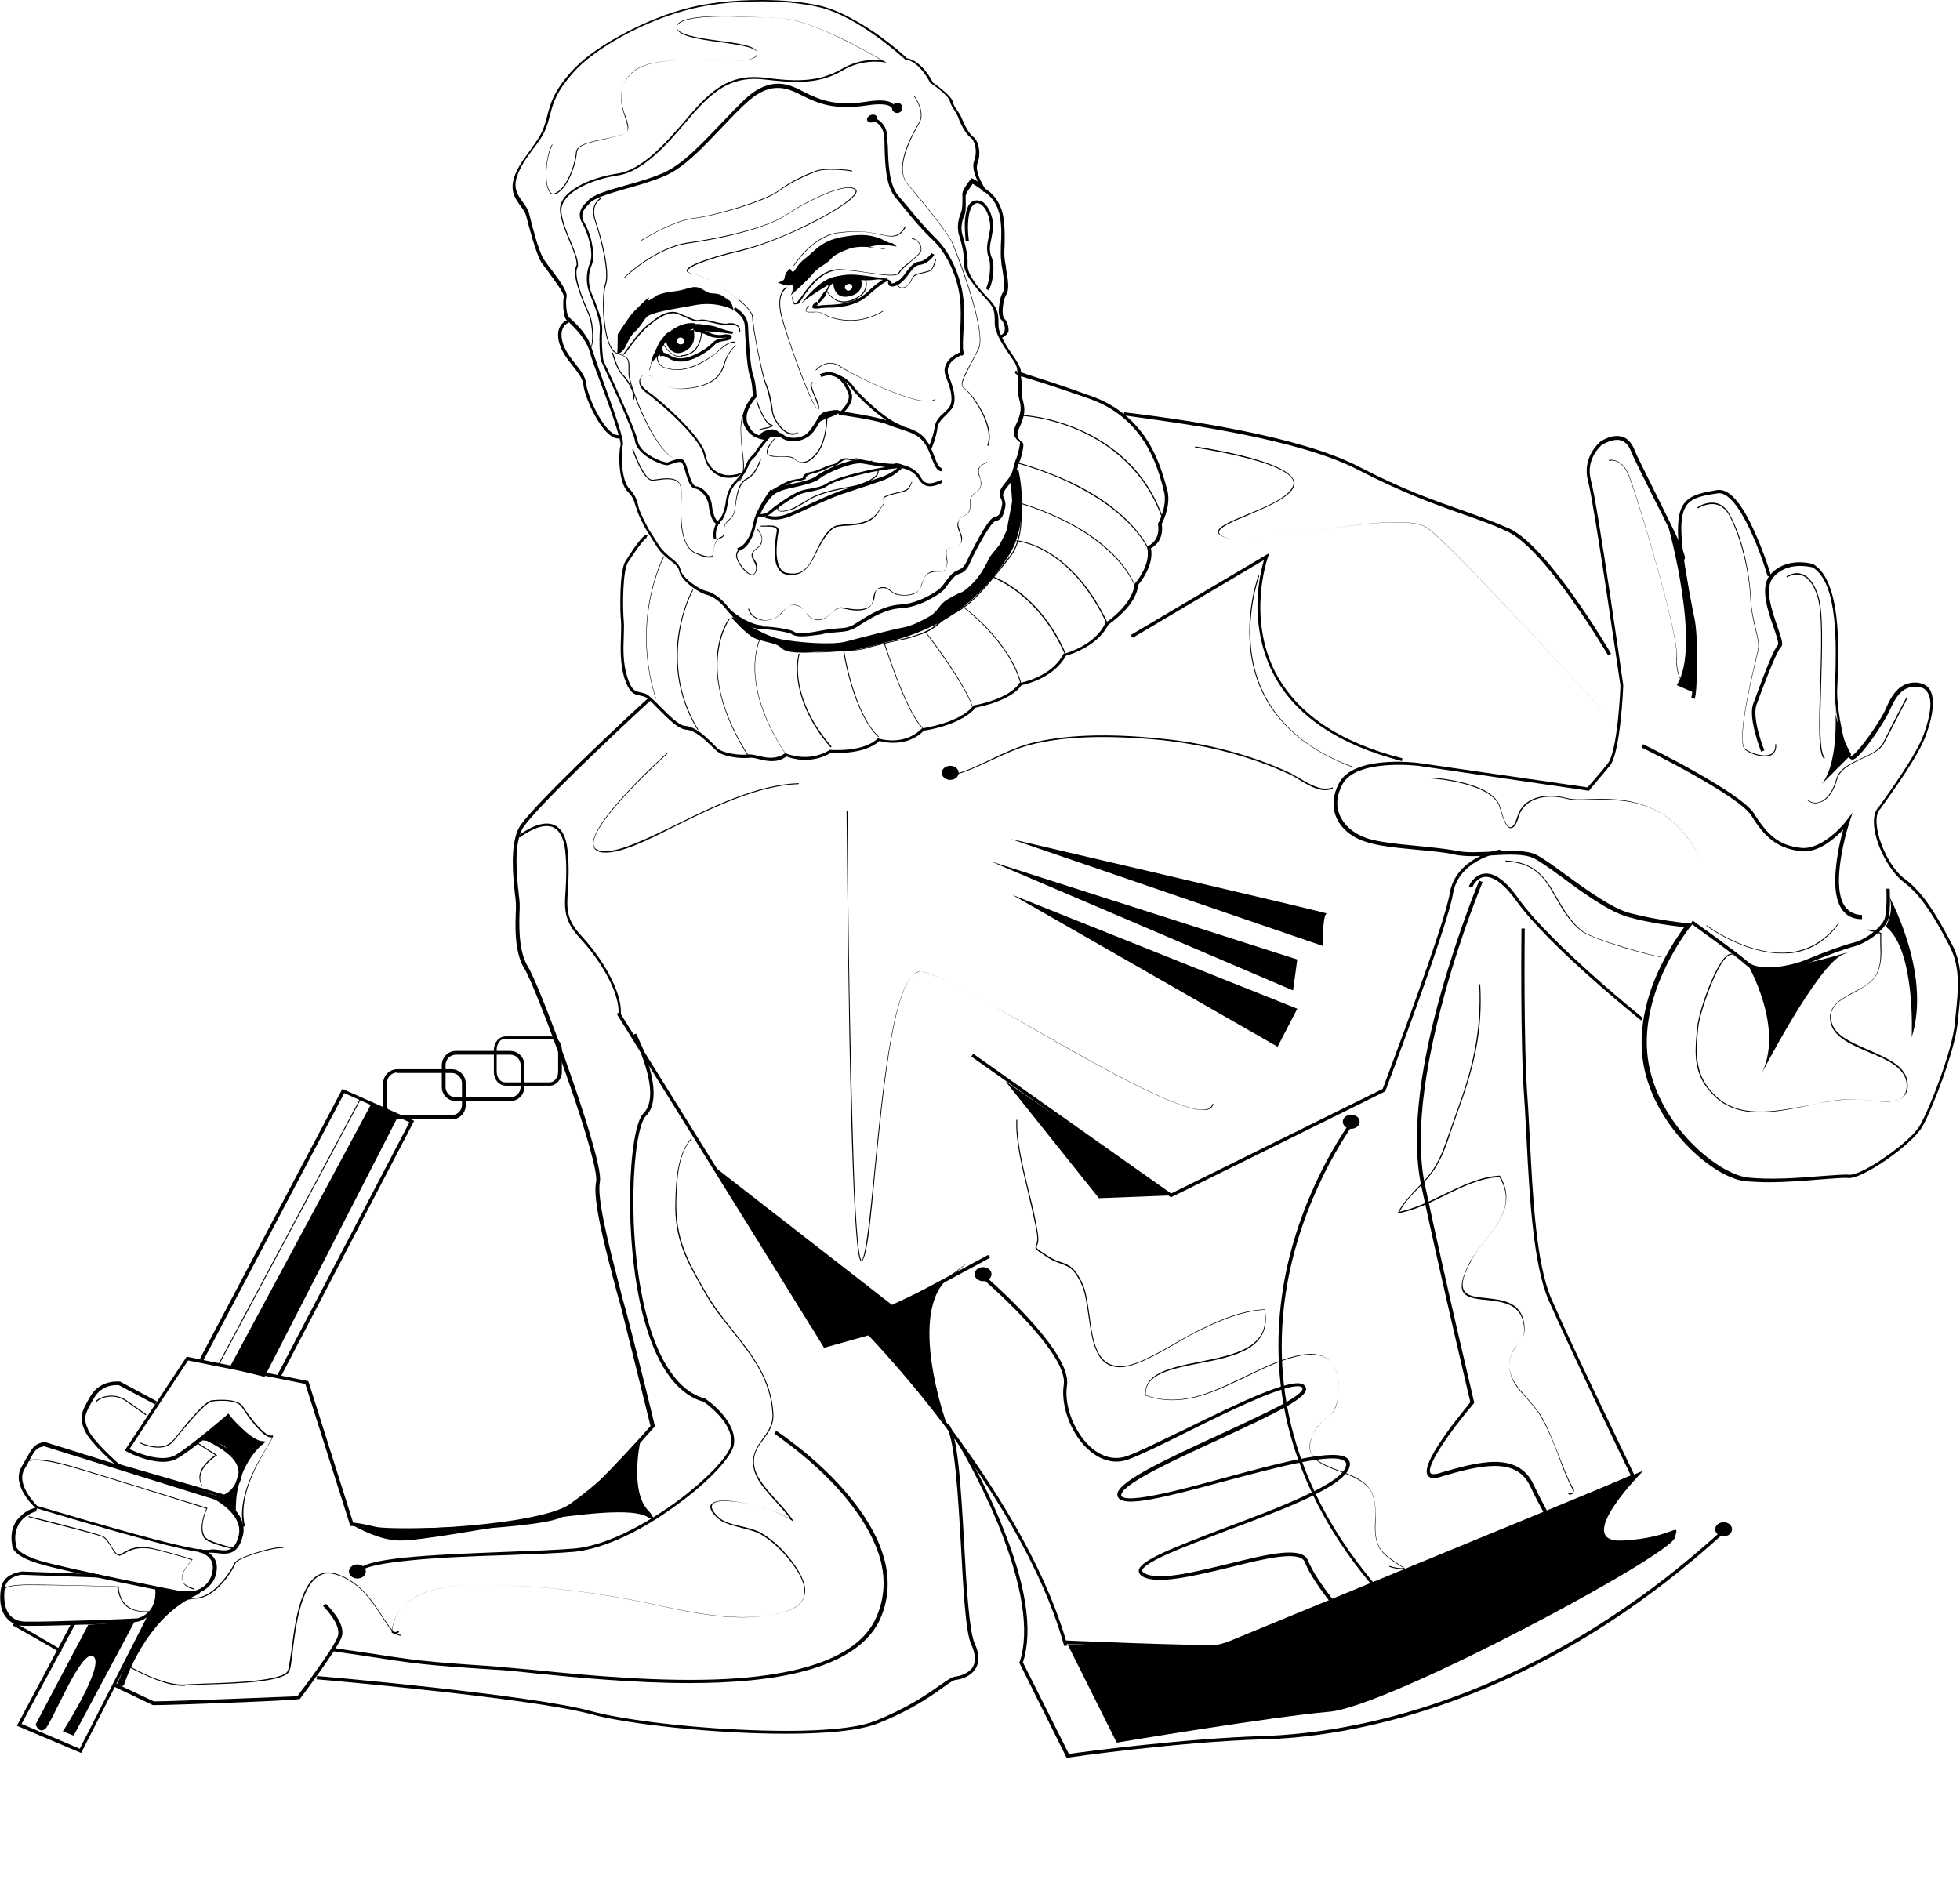 <svg version="1.1" id="Layer_1" xmlns="http://www.w3.org/2000/svg" xmlns:xlink="http://www.w3.org/1999/xlink" x="0px" y="0px"
	 width="417.9px" height="403.1px" viewBox="0 0 417.9 403.1" style="enable-background:new 0 0 417.9 403.1;" xml:space="preserve"
	>
<g>
	<path class="st0" d="M12.8,352.4c-1.2-0.8-10-5.8-10.1-5.8l0.4-0.6c0.4,0.2,8.9,5.1,10.1,5.9L12.8,352.4z"/>
	<g>
		<path class="st0" d="M170.9,135.7c-1,0-1.8-0.2-2.1-0.5c-0.4-0.3-4.1-1-6-1c-0.1,0-0.2,0-0.3,0c-1.9,0.1-6.1-2.2-7.5-4.1
			c-1.4-1.8-2.9-2.9-4.4-3.3c-1.7-0.4-5.4-3-5.8-5.1c-0.2-0.9-1-1.5-1.9-2.2c-0.9-0.7-1.9-1.5-2.7-2.7c-1.5-2.4-2.1-3.3-2.1-3.3
			c-0.1-0.1-1.4-2.4-2.1-4.2c-0.2-0.5-0.3-1-0.5-1.4c-0.3-1.1-0.5-1.9-1.7-3.1c-1.9-1.9-2-8-1.5-9.8c0.3-1-2.4-8.5-4.3-13.5
			c-1.1-2.9-2-5.4-2.3-6.6c-0.8-2.8-3.3-5.1-4.4-6.2c-0.4-0.4-0.6-0.5-0.7-0.7c-0.4-0.6-0.7-3.1-0.4-4.6c0.2-0.8-1.9-3.5-3.2-5.3
			c-0.6-0.9-1.3-1.7-1.6-2.2c-1.2-2-2.6-7.5-3.2-9.8c-0.2-0.8-0.7-1.5-1.3-2.3c-1-1.4-2.2-3-1.3-5.9c0.7-2.2,2.1-4,3.4-5.8
			c1.2-1.7,2.4-3.3,3-5.1c0.3-0.8,0.5-1.6,0.7-2.4c0.7-2.6,1.3-5,5-9.2c2.3-2.6,5.9-5.3,10.5-7.8c4.3-2.4,8.9-4.3,13.1-5.5
			C150,0.7,156,0,162.3,0c4.6,0,8.8,0.4,12.4,1.2c2.4,0.5,6.6,2.1,12.6,6.3c3.2,2.3,5.6,4.4,6,4.9c3.1,0.5,5.3,4.5,5.6,5.2
			c0.7,0.5,4,2.8,4.3,4.2c0.1,0.7,0.6,1.3,1,1.9c0.3,0.5,0.6,0.9,0.8,1.4c0.5,1.3,1.6,3.4,2.4,4c1.2,0.8,1.9,3.4,1,5.8
			c-0.4,1.1,0.2,3,1.6,5.3c0.1,0.2,0.2,0.3,0.1,0.5l-0.1,0.2l-0.2,0c-0.2,0-0.2-0.1-0.3-0.2c-0.5-0.6-1.6-1.2-2.1-1.5
			c-0.5,0.7-1.4,1.9-1.5,2.5c0,0.3,0,0.7,0,1.2c0,1,0.1,2.1-0.3,3.1c-0.6,1.3-0.7,2.8-0.5,3.6c0,0.3,0.2,0.7,0.3,1.2
			c0.4,1.4,1,3.6,0.9,5.7c-0.1,2.2,2.7,5.3,4.3,7c0.4,0.4,0.7,0.7,0.9,1c1.2,1.5,1.4,2.2,1.4,4.9c0,1.9,1.9,4.7,3.2,6.6
			c0.4,0.6,0.8,1.2,1,1.6c0.6,1.1,0.6,1.5,0.6,2.4c0,0.3,0,0.7,0.1,1.3c0.1,0.7,0.1,1.3,0,1.7c0,0.7,0,1.3,0.3,2.4
			c0.5,1.9,0.5,3.1-0.8,5.9c-0.8,1.7-0.1,2.3,0.4,2.8c0.3,0.2,0.5,0.4,0.5,0.8c0,0.6-0.3,2.4-1,4c-0.2,0.5-0.3,0.8-0.4,1.2
			c-0.2,0.9-0.5,1.9-2,3.7c-1.2,1.4-1,1.9-0.7,2.5c0.2,0.5,0.4,1.1,0.2,2c-0.5,2.2-0.9,2.5-2.2,2.9c-0.8,0.2-4,5.9-5.1,8.4
			c-0.8,1.9-1.3,2.4-2.8,2.9c-0.8,0.3-1.6,1.5-2.3,2.4c-0.4,0.5-0.7,1-1,1.2c-0.6,0.5-4.6,3.4-8.9,3.6c-3.3,0.2-6.3,2.1-8.4,3.4
			c-0.4,0.3-0.8,0.5-1.1,0.7c-1.4,0.8-2.5,0.9-3.9,1c-1,0.1-2.1,0.1-3.6,0.5C173.4,135.5,172,135.7,170.9,135.7z M162.8,133.6
			c1.8,0,5.9,0.6,6.5,1.1c0.2,0.2,0.7,0.3,1.7,0.3c1.1,0,2.4-0.2,3.9-0.5c1.6-0.3,2.7-0.4,3.7-0.5c1.4-0.1,2.3-0.1,3.6-0.9
			c0.3-0.2,0.7-0.4,1.1-0.7c2.2-1.4,5.3-3.3,8.7-3.5c4-0.2,7.9-2.9,8.5-3.5c0.2-0.2,0.5-0.6,0.9-1.1c0.7-1,1.6-2.2,2.6-2.6
			c1.2-0.5,1.6-0.8,2.4-2.6c0.4-0.8,4.1-8.4,5.5-8.8c1-0.3,1.3-0.3,1.7-2.4c0.2-0.8,0-1.2-0.2-1.6c-0.4-0.9-0.5-1.6,0.8-3.2
			c1.5-1.7,1.7-2.6,1.9-3.5c0.1-0.4,0.2-0.8,0.4-1.4c0.7-1.5,0.9-3.2,1-3.8c0-0.1-0.2-0.2-0.3-0.3c-0.6-0.5-1.6-1.4-0.6-3.5
			c1.2-2.6,1.2-3.7,0.7-5.5c-0.3-1.2-0.3-1.8-0.3-2.6c0-0.5,0-1,0-1.7c0-0.6-0.1-1-0.1-1.3c0-0.8,0-1.1-0.5-2.1
			c-0.2-0.4-0.6-0.9-1-1.5c-1.3-1.9-3.3-4.8-3.3-6.9c0-2.7-0.2-3.2-1.2-4.5c-0.2-0.2-0.5-0.6-0.9-1c-1.7-1.9-4.6-5-4.5-7.5
			c0.1-2.1-0.5-4.1-0.9-5.5c-0.2-0.5-0.3-1-0.3-1.3c-0.2-1.2,0.1-2.7,0.6-3.9c0.3-0.8,0.3-1.9,0.3-2.8c0-0.5,0-0.9,0-1.3
			c0.1-0.9,1.6-2.8,1.8-3l0.2-0.2l0.2,0.1c0,0,0.6,0.3,1.1,0.6c-0.9-1.8-1.2-3.3-0.8-4.4c0.8-2.2,0.1-4.4-0.8-5
			c-1.1-0.8-2.3-3.3-2.6-4.3c-0.2-0.4-0.4-0.9-0.7-1.3c-0.4-0.7-0.9-1.3-1.1-2.2c-0.2-0.9-2.6-2.8-4.1-3.8l-0.1,0l0-0.1
			c0,0-2.2-4.5-5.2-4.9l-0.1,0l-0.1-0.1c-0.1-0.1-10.1-9.3-18.4-11.1c-3.5-0.8-7.7-1.2-12.2-1.2c-6.2,0-12.1,0.7-16.8,2.1
			c-8.9,2.5-18.9,8.1-23.3,13.1c-3.6,4.1-4.2,6.3-4.9,8.9c-0.2,0.8-0.4,1.6-0.7,2.4c-0.6,1.9-1.8,3.5-3.1,5.2
			c-1.3,1.7-2.6,3.6-3.3,5.7c-0.8,2.5,0.2,3.9,1.2,5.3c0.6,0.8,1.1,1.5,1.4,2.5c0.6,2.3,1.9,7.8,3.1,9.7c0.3,0.5,0.9,1.3,1.6,2.2
			c2.1,2.8,3.5,4.8,3.3,5.9c-0.3,1.4,0.1,3.7,0.3,4.1c0,0.1,0.3,0.3,0.5,0.5c1.2,1.1,3.8,3.5,4.6,6.5c0.4,1.2,1.3,3.7,2.3,6.6
			c2.7,7.4,4.6,12.8,4.3,13.9c-0.5,1.7-0.3,7.5,1.3,9.2c1.3,1.4,1.6,2.3,1.9,3.4c0.1,0.4,0.2,0.9,0.4,1.4c0.7,1.8,2,4.1,2,4.1v0
			c0,0,0.6,0.9,2.1,3.3c0.7,1.1,1.7,1.9,2.5,2.6c1,0.8,1.9,1.5,2.1,2.6c0.3,1.6,3.7,4.1,5.4,4.5c1.7,0.4,3.3,1.6,4.8,3.5
			c1.4,1.8,5.4,3.9,7,3.8C162.6,133.6,162.7,133.6,162.8,133.6z"/>
		<path class="st0" d="M213.5,72.1l-0.2-0.6c0.5-0.2,0.8-0.5,0.9-1c0.2-0.9-0.3-1.9-0.7-2.3c-0.6-0.5-0.6-2.1-0.5-2.7
			c0.1-1,0.3-2.3,0.8-3.1c0.6-0.9,0.2-3-0.1-5.1c-0.1-0.5-0.2-0.9-0.2-1.4c-0.2-1.2-0.1-2.4-0.1-3.7c0.1-1.7,0.2-3.7-0.2-6
			c-0.7-4-3.5-5.4-3.5-5.4l0.3-0.6c0.1,0.1,3.1,1.6,3.9,5.9c0.4,2.4,0.3,4.4,0.3,6.2c-0.1,1.3-0.1,2.5,0.1,3.6
			c0.1,0.5,0.2,0.9,0.2,1.4c0.4,2.3,0.8,4.4,0,5.6c-0.3,0.5-0.6,1.6-0.7,2.8c-0.1,1.2,0.1,2,0.3,2.2c0.6,0.5,1.1,1.9,0.9,2.9
			C214.7,71.3,214.2,71.8,213.5,72.1z"/>
		<path class="st0" d="M210.7,61.9l-0.5-0.4c0.6-0.8,1.3-4.7,0.6-6.6c-0.6-1.6-0.3-2.9,0-4.4c0.1-0.5,0.2-1,0.3-1.6
			c0.2-1.5-0.5-4.2-1.8-5.2c-0.5-0.4-1-0.5-1.5-0.2c-0.8,0.4-1.3,1.9-1.4,4.2c-0.1,1.9,0.2,3.7,0.2,3.7l-0.7,0.1
			c0-0.1-0.2-1.9-0.2-3.8c0.1-2.7,0.7-4.4,1.8-4.8c0.7-0.3,1.5-0.2,2.2,0.3c1.5,1.2,2.3,4.1,2,5.8c-0.1,0.6-0.2,1.1-0.3,1.7
			c-0.3,1.5-0.6,2.6,0,4.1C212.3,56.8,211.6,60.9,210.7,61.9z"/>
		<path class="st0" d="M131.8,93.5c-0.5,0-1-0.2-1.6-0.6c-2.8-2-5.6-8.5-5.8-10.8c-0.1-1.3-1.2-2.7-2.3-4.1c-1.2-1.5-2.4-3.1-2.9-5
			c-1-3.9,1.8-4.8,1.9-4.8l0.2,0.6c-0.1,0-2.2,0.7-1.4,4c0.4,1.7,1.6,3.3,2.7,4.7c1.2,1.5,2.3,2.9,2.4,4.4c0.2,2.2,2.9,8.5,5.5,10.4
			c0.5,0.4,1,0.5,1.4,0.5l0.1,0.6C132,93.5,131.9,93.5,131.8,93.5z"/>
		<path class="st0" d="M153.1,111.8c-0.1,0-0.3,0-0.4-0.1c-1-0.5-1.5-2.8-1.6-4c-0.2-1.6-1.6-3.3-2.8-3.5c-1.2-0.1-1.7-2-2.2-3.7
			c-0.2-0.8-0.5-1.6-0.7-1.8c-0.3-0.4-1.3-0.1-2.1,0.2c-0.4,0.1-0.8,0.3-1,0.3c-0.9,0.1-6.3-1.9-6.9-5.1c-0.4-2.3-4.6-11.4-6.4-15.3
			c-0.5-1.1-0.7-1.6-0.8-1.7c-0.3-0.7-0.5-4.2-0.3-6.7c0.1-1.8-0.9-4.6-1.7-6.6c-0.3-0.7-0.5-1.3-0.7-1.8c-0.6-2-0.5-4,0.3-6
			c0.8-1.9-0.3-6.1-1.7-8.5c-1.2-2,0.1-3.7,1-4.4c1-1.5,4.4-2.5,8.4-3.6c2.9-0.8,5.9-1.7,8.3-2.8c3.8-1.8,7.8-6,11.6-10
			c2-2.1,3.9-4.1,5.7-5.8c5.4-4.8,9.3-2.9,12.3-1.3l0.2,0.1c3.2,1.6,6.6,3,13,2c5.1-0.8,6,0.3,6.3,1.4c0,0,0,0.1,0,0.1
			c0-0.1-0.1-0.1-0.2-0.1l0,0.7c-0.3,0-0.4-0.3-0.4-0.4c-0.1-0.4-0.4-1.7-5.6-0.9c-6.7,1-10.2-0.4-13.4-2l-0.2-0.1
			c-3-1.5-6.5-3.3-11.6,1.2c-1.8,1.6-3.7,3.6-5.7,5.7c-3.9,4.1-7.8,8.3-11.8,10.1c-2.5,1.1-5.5,2-8.4,2.8c-3.8,1.1-7.3,2.1-8.1,3.4
			l0,0.1l-0.1,0c-0.1,0.1-2,1.6-0.9,3.6c0.7,1.2,1.4,2.9,1.7,4.6c0.4,1.9,0.4,3.5,0,4.5c-0.8,1.9-0.8,3.7-0.3,5.5
			c0.1,0.4,0.4,1,0.7,1.7c0.8,2.1,1.9,4.9,1.8,6.9c-0.2,2.5,0.1,5.9,0.3,6.5c0,0.1,0.4,0.8,0.8,1.7c1.8,3.9,6,13,6.5,15.4
			c0.5,2.8,5.6,4.6,6.2,4.5c0.2,0,0.5-0.1,0.9-0.3c0.9-0.3,2.2-0.8,2.8,0c0.3,0.4,0.5,1.2,0.8,2.1c0.4,1.3,0.9,3.2,1.7,3.3
			c1.4,0.1,3.2,1.9,3.4,4.1c0.1,1.4,0.7,3.1,1.3,3.4c0.1,0,0.2,0.1,0.3,0l0.3,0.6C153.5,111.7,153.3,111.8,153.1,111.8z"/>
		<path class="st0" d="M130.3,73.1"/>
		<path class="st1" d="M165.8,60.2c0,0,1.4-0.1,1.5-1c0.1-1,0.6-1.4,1-1.8c0.3-0.4,0.4,0.8,0.9,0.5c0.5-0.3,0.6-1.4,2.6-2.9
			c1.9-1.4,3.1-3.5,7.4-4.4c4.3-0.8,6-0.5,7.7,0s2.5,1.3,3,1.2s1.3,0.8,1.3,0.8s-2.8-0.7-5.3-0.1s2.7,0.3,2.8,0.6
			c0.1,0.3-4.6-1.2-7.8,0c-3.2,1.2-3.4,1.8-4.1,2.5c-0.7,0.7-2.5,1.5-3.6,2.9c-1.1,1.4-5,4.8-4.7,4.6c0.3-0.2,1-2.6,0.2-2.3
			C167.7,61.2,165.8,60.2,165.8,60.2z"/>
		<path class="st1" d="M131.7,71.3c0,0,2.5-3.9,3.3-4.7c0.8-0.8,3.9-4,3.3-2.9s1.7-0.7,1.7-0.7s1.2-0.6,3.9-0.9
			c2.7-0.3,3.9-1.5,5.7-0.5c1.8,1,1.4,0.9,2.9,1c1.5,0.1,2.1,1,2.9,1.4c0.7,0.4,1,2.1,1,2.1s-3.5-2-8.4-1c-4.9,0.9-9.3,1.5-10.2,2.6
			c-0.9,1-1.1,1.8-2.4,3c-1.3,1.2-1.7,2.8-2.3,3.7c-0.7,1-1.6,1.2-1.5,0.8C131.7,74.8,131.7,71.3,131.7,71.3z"/>
		<path class="st0" d="M145,77.1c-1.2,0-2-0.4-2.6-0.8c-0.7-0.4-1.1-0.5-1.6-0.3l-0.3-0.6c0.9-0.4,1.5-0.1,2.2,0.3
			c0.7,0.4,1.4,0.8,2.7,0.7c2.5-0.2,5.5-2.2,6.4-3.2c0.7-0.8,1.7-1,2.5-1.1c0.2,0,0.5-0.1,0.7-0.1c-0.1,0-0.3,0-0.4,0
			c-0.2,0-2.1,0.3-3.5-0.4c-1.1-0.6-3.1-1-3.1-1l0.1-0.6c0.1,0,2.1,0.4,3.3,1c1,0.5,2.4,0.5,3.1,0.3c0.3,0,1.3-0.1,1.5,0.4
			c0.1,0.2,0,0.4-0.4,0.7c-0.3,0.2-0.7,0.2-1.2,0.3c-0.7,0.1-1.6,0.3-2.1,0.9c-1,1.1-4.1,3.3-6.8,3.5
			C145.3,77.1,145.1,77.1,145,77.1z"/>
		<path class="st0" d="M173.8,65.8c-0.3,0-0.6-0.1-0.6-0.3c0-0.1-0.1-0.5,0.9-1.2l0.4,0.6c-0.1,0.1-0.3,0.2-0.4,0.3
			c0.3,0,0.6,0,0.9-0.1c0.4,0,0.9-0.1,1.8-0.1c1.8-0.1,5.4-0.2,8-2.6c2.1-2,3.6-3,4.3-3.1l0.1,0.7c-0.3,0-1.2,0.4-4,2.9
			c-2.7,2.5-6.7,2.7-8.4,2.7c-0.9,0-1.4,0.1-1.8,0.1C174.6,65.8,174.3,65.8,173.8,65.8C173.8,65.8,173.8,65.8,173.8,65.8z"/>
		<path class="st2" d="M167.3,60.5"/>
		<path class="st0" d="M169.2,94.1c-1.2,0-2.3-0.4-2.9-1c-0.5-0.5-2.1,0.1-3,0.6l-0.1,0.1l-0.1,0c-2.6-0.3-3.7-1.8-3.8-2.1
			c-2.4-2.9,0.6-6.6,1.2-7.3c0-0.6-0.1-2.8-0.6-4.2c-0.8-2-1.1-10.4-1.1-10.7c-0.1-2.2-2.4-3.4-2.4-3.4l0.3-0.6
			c0.1,0.1,2.7,1.4,2.8,4c0.1,3,0.5,9,1.1,10.5c0.6,1.7,0.7,4.5,0.7,4.6l0,0.1l-0.1,0.1c0,0-3.6,3.7-1.2,6.5l0,0.1
			c0,0.1,0.8,1.5,3.2,1.7c0.5-0.3,2.7-1.4,3.7-0.5c1.4,1.2,3.7,0.8,4.8,0.1c0.9-0.6,1.6-1.8,2.2-2.7c0.6-1,1.1-1.9,1.9-2.1
			c0.4-0.1,2.6-0.6,3.4-0.2c0.5-0.4,2.2-2.3,1.7-3.7c-0.7-1.9-1.7-3.2-2.9-3.7c-0.9-0.4-1.8-0.3-2.9,0.1l-0.3-0.6
			c1.2-0.5,2.4-0.6,3.4-0.1c1.4,0.6,2.5,2,3.3,4c0.6,1.5-0.5,3-1,3.6c-0.3,0.3-0.9,1.1-1.3,1c-0.1,0-0.2-0.1-0.2-0.1
			c-0.3-0.1-1.7-0.1-2.9,0.3c-0.5,0.1-1,1-1.5,1.8c-0.6,1-1.3,2.2-2.4,2.9C171,93.9,170.1,94.1,169.2,94.1z"/>
		<path class="st0" d="M192,91.2c-3.4-1.1-9-6.3-10.6-8.6c-1.4-2-4-2.5-4-2.5l0.1-0.6c0.1,0,2.8,0.6,4.4,2.8
			c1.6,2.2,7.1,7.3,10.3,8.4L192,91.2z"/>
		<path class="st0" d="M152.2,115c-0.5-2.7,1.1-4.3,1.5-4.6c0.7-1.4,0.9-2.2,1.1-3.8c0.3-1.7,0.9-3,2.2-4.3c1-1,1.7-2.1,2.2-3.5
			c0.3-0.8,0.7-1.2,1.1-1.6c0.3-0.3,0.5-0.5,0.7-0.8c0.4-0.8,2.8-3.8,3.3-4l0.2,0.6c0,0,0,0,0,0c-0.4,0.2-2.6,2.9-3,3.7
			c-0.2,0.4-0.5,0.7-0.8,1c-0.4,0.3-0.7,0.7-1,1.3c-0.5,1.4-1.3,2.6-2.4,3.7c-1.2,1.2-1.8,2.4-2,3.9c-0.3,1.8-0.4,2.6-1.2,4.1l0,0.1
			l-0.1,0c-0.1,0.1-1.7,1.5-1.3,4L152.2,115z"/>
		<path class="st0" d="M162.4,110.2c-0.5,0-0.8-0.1-0.9-0.2l-0.3-0.1l0.1-0.3c0.1-0.2,2.1-4.6,4.3-5.5c0.8-0.4,2.2-0.7,3.6-1
			c1.9-0.4,4.1-0.9,5-1.7c1.5-1.2,6.6-3.4,9-3.4c0.2,0,0.4,0,0.6,0c1.8,0.4,5.1,0.9,6.4,0.9c0.3,0,0.4,0,0.4,0
			c0.2-0.1,0.4-0.1,0.6-0.1c0.6,0,1.1,0.3,1.1,0.3l0.9,0.5l-1,0.1c0,0-4.5,0.5-7.5,1.2c-4.3,1-7.2,1.9-8.3,2.7
			c-0.9,0.7-2.2,0.9-3.5,1.2c-0.8,0.1-1.5,0.3-2.1,0.5c-1.5,0.6-4.7,2.7-6.2,4C163.7,110.1,162.9,110.2,162.4,110.2z M162.1,109.6
			c0.1,0,0.2,0,0.3,0c0.4,0,1.1-0.1,1.8-0.8c1.4-1.2,4.8-3.5,6.4-4.1c0.6-0.2,1.4-0.4,2.2-0.5c1.2-0.2,2.5-0.5,3.3-1
			c1.4-1,5.4-2.1,8.5-2.8c1.3-0.3,2.8-0.6,4.2-0.8c-1.7-0.2-3.9-0.6-5.1-0.8c-0.1,0-0.3,0-0.4,0c-2.3,0-7.2,2.1-8.6,3.3
			c-1,0.8-3.1,1.3-5.3,1.8c-1.4,0.3-2.7,0.6-3.4,1C164.3,105.4,162.6,108.5,162.1,109.6z"/>
		<path class="st0" d="M165.3,110.8c-1.3,0-2.1-0.4-2.2-0.4l0.3-0.6l-0.1,0.3l0.1-0.3c0,0,1.9,0.9,4.7-0.3c1-0.4,2.3-1,3.6-1.6
			c2.4-1.1,5.2-2.4,7.4-3.2c1.4-0.5,2.8-1,4.2-1.4c2-0.7,3.8-1.3,5-1.7c1.7-0.6,3.5-2.1,3.6-2.3c-0.1,0.1-0.1,0.2,0,0.4
			c0.1,0.1,0.3,0.2,0.4,0.1l-0.2-0.6c0.2-0.1,0.3,0,0.4,0l0.1,0.3c0,0.2-0.5,0.6-1.4,1.3c-0.6,0.5-1.6,1.1-2.6,1.5
			c-1.2,0.4-3,1.1-5,1.7c-1.4,0.5-2.8,0.9-4.2,1.4c-2.2,0.8-4.9,2-7.3,3.1c-1.3,0.6-2.6,1.2-3.6,1.6
			C167.2,110.6,166.2,110.8,165.3,110.8z"/>
		<path class="st0" d="M190.2,61.1c-0.2,0-0.4-0.1-0.6-0.2c-0.4-0.4-0.2-1.1-0.2-1.1L190,60l-0.3-0.1L190,60c-0.1,0.2-0.1,0.4,0,0.4
			c0.1,0.1,0.4,0.1,1.1-0.3c0.9-0.4,1.6-1.3,2.2-2.2c0.8-1,1.5-2,2.6-2.1c1.7-0.2,2.7-1.8,2.7-1.8l0.6,0.3c0,0.1-1.2,2-3.2,2.2
			c-0.8,0.1-1.5,0.9-2.2,1.9c-0.7,0.9-1.4,1.9-2.5,2.4C190.9,61,190.5,61.1,190.2,61.1z"/>
		<path class="st0" d="M155.4,101.9c-0.9,0-1.7-0.2-2.4-0.6c-1.5-0.8-2.5-2.2-2.9-4.1c-0.7-3.7-9-11-12.1-13.3
			c-1.2-0.8-1.7-1.7-1.7-2.5c0-0.9,0.7-1.3,0.7-1.4l0,0c1.2-0.3,2,0.3,2.9,1c1.3,1,2.9,2.2,6.4,1.8c6.1-0.6,7.4-3.1,8.1-5.4
			c0.7-2.4,2.4-3.7,2.4-3.8l0.1,0.1c0,0-1.6,1.3-2.3,3.7c-0.7,2.4-2,4.9-8.2,5.5c-3.6,0.3-5.2-0.9-6.5-1.9c-0.9-0.7-1.7-1.2-2.8-1
			c-0.1,0.1-0.6,0.5-0.6,1.2c0,0.8,0.6,1.5,1.7,2.3c3.2,2.3,11.5,9.7,12.2,13.4c0.3,1.8,1.3,3.2,2.8,3.9c1.5,0.8,3.4,0.7,5.3-0.2
			l0.1,0.1C157.4,101.7,156.4,101.9,155.4,101.9z"/>
		<path class="st0" d="M169,92.7c-0.4,0-0.9-0.1-1.3-0.4c-1.7-0.9-3-3.4-3.1-4.4c-0.2-1.3-0.7-4.2-1.4-5.9
			c-0.7-1.6-2.8-12.3-2.8-14.1c0.1-1.6-2.9-3.9-2.9-3.9l0.1-0.1c0.1,0.1,3,2.3,3,4c-0.1,1.8,2,12.3,2.8,14c0.8,1.7,1.3,4.7,1.4,5.9
			c0.1,1,1.4,3.4,3,4.3c0.8,0.4,1.6,0.4,2.3,0.1l0.1,0.1C169.8,92.6,169.4,92.7,169,92.7z"/>
		<path class="st3" d="M165,91.5"/>
		<path class="st3" d="M161.3,85.3"/>
		<path class="st0" d="M173.9,90.6c0,0,0.5-2.4,2.1-2.8s3.5-0.6,2.9,0.2C178.2,88.8,174.2,89.7,173.9,90.6z"/>
		<path class="st0" d="M161.7,93.1c0,0,0.2-0.7,1.4-1.2s2.4-0.6,3.2,0.6c0.8,1.1-1.2,0.7-2.2,0.7S161.7,93.1,161.7,93.1z"/>
		<path class="st0" d="M132.9,75.7l-0.1-0.1c0.1,0,0.3-0.4,0.6-0.8c1.1-1.5,3.3-4.7,5.2-5.9l0,0c0,0,0.9-0.8,2-1.5
			c1.5-0.9,2.9-1.1,4-0.7c0.7,0.3,1.3,0.6,1.9,0.8c1.3,0.6,2,0.9,2.7,0.7c0.6-0.2,1.9,0.1,3.1,0.4c1.1,0.3,2.3,0.5,2.7,0.4
			c0.7-0.2,1.9-0.1,2.4,0.5c0.3,0.3,0.5,0.7,0.4,1.2l-0.2,0c0.1-0.4,0-0.8-0.3-1c-0.5-0.5-1.6-0.6-2.3-0.4c-0.5,0.1-1.6-0.1-2.8-0.4
			c-1.2-0.3-2.5-0.6-3-0.4c-0.8,0.2-1.5-0.1-2.8-0.7c-0.5-0.2-1.1-0.5-1.8-0.8c-2.4-1-5.8,2.1-5.8,2.1c-1.9,1.3-4.1,4.4-5.2,5.9
			C133.1,75.5,133,75.7,132.9,75.7z"/>
		<path class="st0" d="M144.4,78.9c-1,0-1.9-0.2-2.5-0.4C140,78.1,140,76,140,76l0.2,0c0,0.1,0,2,1.7,2.4c1.8,0.5,4.7,1.2,10.6-3
			c0.1-0.1,2.8-3,4.3-2.5l-0.1,0.2c-1.4-0.5-4.1,2.4-4.2,2.4C148.8,78.3,146.2,78.9,144.4,78.9z"/>
		<path class="st0" d="M136.8,51.3l-0.1-0.1c0.1,0,6.7-4.2,11.2-4.7c4.4-0.5,15.1-3.7,18-5.8c2.7-2.1,6.5-3.8,8.4-4.4
			c1.7-0.5,6.6-0.2,7.4,0.1l-0.1,0.2c-0.6-0.3-5.6-0.7-7.3-0.1c-1.8,0.6-5.6,2.3-8.3,4.3c-2.9,2.2-13.7,5.3-18.1,5.8
			C143.5,47.1,136.9,51.2,136.8,51.3z"/>
		<path class="st0" d="M158,64.4c-1.3-1.2-6.9-5.5-10.3-6c-0.8-0.1-1.3-0.4-1.3-0.7c0-1,4.3-2.7,11.6-4.4c4.2-1,9.9-3.2,15.3-6
			c5.2-2.6,8.7-5.1,9.1-6.3c0.1-0.2,0-0.4-0.1-0.5c-1.8-1.8-10.4,2.5-14.7,5.4c-4,2.7-13.6,5-20.8,6c-7.1,1-13.6,7.3-13.6,7.3
			l-0.1-0.1c0.1-0.1,6.6-6.4,13.7-7.4c7.2-1,16.8-3.2,20.8-5.9c4.1-2.8,12.9-7.3,14.9-5.4c0.2,0.2,0.2,0.4,0.1,0.6
			c-0.8,2.8-15.7,10.3-24.5,12.5c-8.5,2-11.5,3.6-11.5,4.3c0,0.2,0.4,0.4,1.1,0.6c3.5,0.6,9.1,4.8,10.4,6.1L158,64.4z"/>
		<path class="st0" d="M157.5,102.8l-0.1-0.1c1.4-1.3,1.1-3.9,0.8-6.8c-0.2-1.5-0.3-3.1-0.3-4.7c0.1-4.6,3.4-6.9,3.4-6.9l0.1,0.1
			c0,0-3.2,2.2-3.4,6.8c0,1.6,0.1,3.1,0.3,4.7C158.7,98.9,159,101.5,157.5,102.8z"/>
		<path class="st0" d="M161.9,91.7l-0.1-0.1c0.3-0.1,0.8-0.3,1.4-0.4c0.5-0.1,1.3-0.3,1.4-0.4c0,0-0.1,0-0.3-0.1
			c-1.2-0.3-2.5-3.6-3-4.9c-0.1-0.3-0.1-0.4-0.1-0.4l0.2-0.1c0,0,0.1,0.2,0.1,0.4c0.4,1.1,1.7,4.5,2.9,4.8c0.3,0.1,0.4,0.2,0.4,0.3
			c0,0.2-0.4,0.3-1.5,0.6C162.8,91.5,162.2,91.6,161.9,91.7z"/>
		<path class="st0" d="M169.5,64.9c0,0-0.1,0-0.1,0c-0.5-0.2-0.5-1.4-0.5-1.6l0.2,0c0,0.5,0.1,1.3,0.4,1.4c0.1,0,0.2,0,0.4-0.2
			c0.2-0.2,0.4-0.6,0.8-1c1.4-2,4.3-6.3,8.5-6.1c1.9,0.1,3.9,0.4,5.8,0.7c3.1,0.4,6,0.9,6.6,0c0.5-0.8,1.4-1.6,2.4-2.3
			c0.6-0.5,1.3-1.1,1.9-1.7c0.7-0.8,0.4-1.6,0.1-2.1c-0.4-0.7-1.2-1.1-1.5-1l-0.1-0.2c0.4-0.1,1.2,0.4,1.7,1.1
			c0.5,0.8,0.5,1.6-0.1,2.3c-0.6,0.6-1.3,1.2-1.9,1.7c-0.9,0.8-1.8,1.5-2.3,2.3c-0.6,0.9-3.3,0.5-6.7,0c-2-0.3-4-0.6-5.8-0.6
			c-4-0.2-6.9,4-8.3,6.1c-0.3,0.5-0.6,0.9-0.8,1.1C169.8,64.8,169.7,64.9,169.5,64.9z"/>
		<path class="st0" d="M145.1,76l0-0.2c1.9-0.1,3.2-1,3.9-2.7c0.5-1.2,0.5-2.5,0.5-2.5l0.2,0C149.6,70.8,149.8,75.8,145.1,76z"/>
		<path class="st0" d="M181.4,68.4c-2.5,0-4.7-0.7-5.8-1.4c-0.9-0.5-1.5-0.5-2.1-0.4c-0.3,0-0.7,0-1.1,0c-0.3,0-0.5-0.1-0.6-0.3
			c-0.1-0.4,0.5-1.1,0.6-1.1l0.1,0.1c-0.2,0.2-0.7,0.7-0.6,1c0,0.1,0.2,0.2,0.4,0.2c0.4,0,0.7,0,1.1,0c0.7,0,1.3-0.1,2.2,0.4
			c2.1,1.2,7.4,2.6,12.6-0.6l0.1,0.1C186,67.8,183.6,68.4,181.4,68.4z"/>
		<path class="st0" d="M169.3,56.7l-0.1-0.1c0,0,1-1.6,2.6-3.2c1.5-1.5,3.9-3.4,6.8-3.8c4.5-0.6,6.6-0.1,8.8,0.3
			c0.5,0.1,1,0.2,1.5,0.3c2.4,0.4,3.1-0.5,3.8-1.5c0.1-0.2,0.2-0.3,0.4-0.5l0.1,0.1c-0.1,0.1-0.2,0.3-0.3,0.5
			c-0.7,0.9-1.4,2-3.9,1.5c-0.5-0.1-1.1-0.2-1.6-0.3c-2.2-0.5-4.2-0.9-8.7-0.3c-2.8,0.4-5.2,2.2-6.7,3.7
			C170.2,55.2,169.3,56.7,169.3,56.7z"/>
		<path class="st0" d="M145,98.1c-0.8,0-1.7-0.4-2.6-1.2c-4.1-3.7-8.3-14.6-8.4-17.2c0-0.5,0-0.9,0-1.2c0-1.9,0-2.3-2.5-3.1
			c-0.6-0.2-1.1-0.7-1.5-1.6c-1.7-3.5-1.7-11.2-1-13.2c0.9-2.5-0.8-9.5-2.2-13.6c-1-2.9,0.5-4.4,1.4-4.9l0.1,0.2c0,0-0.6,0.3-1.1,1
			c-0.6,0.9-0.7,2.2-0.2,3.7c1.2,3.5,3.2,11,2.2,13.7c-0.7,2-0.7,9.7,1,13.1c0.4,0.8,0.9,1.3,1.4,1.5c2.6,0.9,2.6,1.3,2.6,3.3
			c0,0.3,0,0.7,0,1.2c0.1,2.5,4.4,13.6,8.3,17.1c1,0.9,1.8,1.3,2.6,1.2l0,0.2C145.2,98.1,145.1,98.1,145,98.1z"/>
		<path class="st0" d="M174.3,87.2C174.3,87.2,174.3,87.1,174.3,87.2c-1.3-0.3-7.1-16.7-7.9-20.4c-0.8-3.9,0.7-5.4,1.3-5.6l0.1,0.2
			c0,0-2.2,1-1.2,5.5c1,4.6,6.7,20,7.7,20.3c0,0,0,0,0,0c0.3-0.4-0.2-1.6-0.7-2.8c-0.5-1.1-1-2.2-0.7-2.7c0.1-0.1,0.2-0.2,0.3-0.3
			l0.1,0.2c-0.1,0-0.2,0.1-0.2,0.2c-0.2,0.5,0.3,1.6,0.7,2.6c0.6,1.3,1.1,2.4,0.7,3C174.4,87.1,174.3,87.2,174.3,87.2z"/>
		<path class="st0" d="M197.8,85.6c-4.7,0-16.3-5.8-18.7-7.4c-1.2-0.8-2.4-0.9-3.6-0.3c-0.9,0.4-1.5,1.1-1.5,1.1l-0.1-0.1
			c0,0,2.4-2.8,5.3-0.8c3.2,2.2,17.7,9.2,20.1,7l0.1,0.1C199.1,85.5,198.5,85.6,197.8,85.6z"/>
		<path class="st2" d="M188.2,30.1"/>
		<path class="st0" d="M205,75.9c-0.5-0.9-0.4-2.4-0.3-4.8c0.1-1.6,0.2-3.7,0.1-6c-0.2-5.1-2.6-10.8-5.9-13.9
			c-2.2-2.1-4-4.2-5.7-6.3c-0.7-0.9-1.5-1.8-2.2-2.7c-2.2-2.5-2.3-7.4-2.4-11c0-0.7,0-1.4-0.1-2c-0.2-3.3-3-3.6-3.1-3.6l0.1-0.7
			c1.2,0.1,3.5,1.2,3.7,4.2c0,0.6,0,1.3,0.1,2c0.1,3.5,0.2,8.2,2.2,10.6c0.8,0.9,1.5,1.8,2.3,2.7c1.7,2.1,3.5,4.2,5.6,6.3
			c3.4,3.2,5.9,9.1,6.1,14.3c0.1,2.3,0,4.4-0.1,6c-0.1,2.2-0.2,3.8,0.2,4.5L205,75.9z"/>
		<path class="st0" d="M200.8,100.5c-1.1,0-1.6-1.4-2.2-2.9c-0.4-1.1-0.9-2.4-1.7-3.4c-1.2-1.5-2.8-2-4.6-2.6
			c-0.8-0.3-1.7-0.5-2.6-0.9c-2.6-1.2-10.8-2.2-10.9-2.3l0.1-0.7c0.3,0,8.4,1.1,11.1,2.3c0.8,0.4,1.7,0.6,2.5,0.9
			c1.8,0.6,3.6,1.1,4.9,2.8c0.8,1.1,1.4,2.4,1.8,3.6c0.5,1.3,1,2.5,1.6,2.5L200.8,100.5z"/>
		<path class="st0" d="M198.3,103.7c-0.9,0-1.7-0.4-2.4-1.5c-1.2-2.3-4.3-2.5-4.3-2.5l0-0.7c0.1,0,3.5,0.3,4.8,2.9
			c0.9,1.7,2.5,1.2,3.9,0.6c0.2-0.1,0.3-0.1,0.4-0.2l0.2,0.6c-0.1,0-0.2,0.1-0.3,0.2C200.1,103.3,199.2,103.7,198.3,103.7z"/>
		<path class="st0" d="M157.4,117.5l-0.2-0.6c1.5-0.4,2.9-2.4,3.4-5.3c0.6-3.1,3.6-7,3.7-7.2l0.5,0.4c0,0-3,4-3.6,6.9
			C160.6,114.9,159.2,117.1,157.4,117.5z"/>
		<path class="st0" d="M198.5,95.9l-0.6-0.3c0,0,1.2-2.8,1.4-4.6c0.2-1.4,1.2-2.3,2.1-3.1c0.4-0.4,0.8-0.7,1-1.1
			c0.8-1.1,0.6-3.3-0.7-6.4c-0.4-1-0.4-1.9,0-2.7c0.8-1.9,3.3-2.7,3.4-2.7l0.2,0.6c0,0-2.3,0.8-3,2.4c-0.3,0.7-0.3,1.4,0,2.2
			c1.4,3.4,1.6,5.7,0.6,7c-0.3,0.4-0.7,0.8-1.1,1.2c-0.8,0.8-1.7,1.6-1.9,2.7C199.7,93.1,198.6,95.8,198.5,95.9z"/>
		<path class="st0" d="M168.8,122.6c-0.4,0-0.7,0-1.2-0.1c-1.4-0.3-2.3-1.7-2.4-4.1c-0.1-1.9,0.2-3.9,0.4-5c0.1-0.3,0-0.5-0.1-0.7
			c-0.5-0.5-1.7-0.4-2.5-0.4c-0.7,0-0.9,0-0.9-0.1l0.2-0.1c0,0,0,0,0,0c0.1,0,0.4,0,0.8,0c0.9-0.1,2.2-0.1,2.7,0.4
			c0.2,0.2,0.2,0.5,0.2,0.8c-0.2,1.1-0.5,3.1-0.4,5c0.2,2.4,0.9,3.7,2.3,3.9c3.1,0.6,4.5-1.2,5.8-4c1.1-2.5,2.8-5.8,4.9-6.2
			c0.7-0.1,1.5-0.2,2.2-0.2c1.3-0.1,2.7-0.2,4.1-0.8c1.6-0.7,2.2-1.7,2.8-2.6c0.2-0.3,0.4-0.6,0.6-0.9c0.3-0.3,0.2-0.6,0.1-0.8
			c-0.1-0.2-0.1-0.4,0-0.6c0.2-0.3,0.8-0.6,2.1-0.9c3-0.7,3-0.8,3.6-1.9c0.1-0.2,0.2-0.4,0.3-0.6l0.1,0.1c-0.1,0.2-0.2,0.4-0.3,0.6
			c-0.6,1.3-0.7,1.3-3.7,2c-1.2,0.3-1.8,0.6-2,0.8c-0.1,0.2-0.1,0.3,0,0.5c0.1,0.3,0.1,0.6-0.2,1c-0.2,0.3-0.4,0.5-0.6,0.9
			c-0.5,0.9-1.2,2-2.8,2.7c-1.4,0.6-2.8,0.7-4.1,0.8c-0.8,0-1.5,0.1-2.2,0.2c-1.5,0.3-3,2.3-4.8,6.1
			C172.5,121,171.2,122.6,168.8,122.6z"/>
		<path class="st0" d="M126,74.1l-0.1-0.1c0.5-0.4,0.6-4.6-0.5-7.1c-1-2.2-3.6-8.3-2.6-10c0.5-0.8-0.4-3.1-1.4-5.5
			c-0.9-2.2-1.9-4.6-2-6.5c-0.3-3.9,6.1-7,12.3-7.9c5.3-0.8,10.3-6.6,14.3-11.2c0.6-0.7,1.2-1.4,1.8-2.1c4.7-5.3,8.6-8,15.5-7.1
			c6.9,0.9,11.5,0.8,16.2-1.9c3.7-2.2,7.3-2,8.5-1.8c-2.3-1.4-15.1-8.8-21.6-9c-0.7,0-1.6-0.1-2.4-0.1C157,3.4,146.6,2.9,144.6,5
			c-0.2,0.2-0.3,0.5-0.3,0.8c0.1,1.6,4.6,2.3,9,2.9c3.8,0.5,7.4,1,8,2.2c0.1,0.2,0.1,0.5,0,0.8c-0.7,1.5-4.6,1.3-9.6,1.2
			c-6.3-0.2-14.2-0.4-17.2,2.8c-3.1,3.4-2,6.7-1.1,9.2c0.6,1.7,1,3-0.3,3.6c-1.1,0.5-2.6,0.8-4.2,1.2c-2.9,0.6-5.8,1.2-5.9,2.8
			c-0.2,2.6-2,8-4.6,8.9c-0.5,0.2-0.9,0-1.2-0.4c-1.4-1.7-0.8-8.1,0.5-10.2l0.1,0.1c-1.3,2.1-1.9,8.3-0.5,10c0.3,0.4,0.6,0.5,1,0.3
			c2.5-0.9,4.3-6.1,4.5-8.7c0.1-1.7,3.2-2.3,6.1-2.9c1.6-0.3,3.2-0.7,4.2-1.1c1.2-0.5,0.7-1.7,0.2-3.4c-0.8-2.5-2-5.9,1.2-9.3
			c3.1-3.3,11-3.1,17.4-2.9c4.7,0.1,8.8,0.3,9.5-1.1c0.1-0.2,0.1-0.5,0-0.7c-0.6-1.1-4.3-1.6-7.9-2.1c-4.4-0.6-9-1.3-9.2-3
			c0-0.4,0.1-0.7,0.4-0.9c2.1-2.1,12.5-1.6,19.4-1.3c0.9,0,1.7,0.1,2.4,0.1c3.8,0.1,9.6,2.7,13.8,4.7c4.5,2.3,8.2,4.5,8.3,4.5
			l0.4,0.3l-0.5-0.1c0,0-4.4-0.9-8.8,1.7c-4.7,2.8-9.4,2.8-16.3,2c-6.9-0.9-10.7,1.8-15.4,7c-0.6,0.7-1.2,1.4-1.8,2.1
			c-4,4.7-9.1,10.5-14.4,11.3c-6.1,0.9-12.4,3.9-12.1,7.7c0.1,1.8,1.1,4.3,2,6.4c1,2.5,1.9,4.7,1.4,5.6c-0.4,0.7-0.2,2.3,0.5,4.6
			c0.6,1.9,1.5,4,2.1,5.3C126.7,69.3,126.6,73.6,126,74.1z"/>
		<path class="st0" d="M192.4,61.4c-0.2,0-0.4-0.1-0.6-0.1c-0.4-0.2-0.7-0.7-0.7-0.8l0.2,0c0,0.1,0.2,0.5,0.6,0.7
			c0.3,0.2,0.8,0.2,1.5-0.3c0.6-0.5,0.7-0.9,0.9-1.3c0.2-0.6,0.5-1,1.5-1.3c0.5-0.1,0.9-0.2,1.2-0.3c0.9-0.2,1.4-0.3,1.7-0.8
			c0.5-0.8,0.7-2,0.7-2l0.2,0c0,0.1-0.2,1.3-0.8,2.1c-0.4,0.6-0.9,0.7-1.8,0.9c-0.3,0.1-0.7,0.1-1.2,0.3c-1,0.3-1.2,0.7-1.4,1.2
			c-0.2,0.4-0.4,0.9-1,1.3C193.1,61.3,192.7,61.4,192.4,61.4z"/>
		<path class="st0" d="M135.2,85.2l-0.2,0c0.4-1.7-1.5-4.3-2.6-5.5c-1-1.1-1.9-4.3-1.9-4.5l0.2,0c0,0,0.9,3.3,1.9,4.4
			C133.8,80.8,135.6,83.4,135.2,85.2z"/>
		<path class="st0" d="M172.6,139.2c-2.3,0-3-0.4-4-0.9c-0.5-0.3-1.2-0.6-2.2-1c-1-0.3-1.9-0.5-2.7-0.7c-1.9-0.4-3.3-0.7-4.9-2.1
			c-1.2-1.1-2-2.2-2.5-2.9c-0.4-0.5-0.7-0.9-0.9-1l0.1-0.2c0.3,0.1,0.6,0.5,1,1.1c0.5,0.7,1.3,1.8,2.5,2.9c1.5,1.4,3,1.7,4.8,2.1
			c0.8,0.2,1.7,0.4,2.8,0.7c1.1,0.3,1.7,0.7,2.3,1c1.2,0.7,2.1,1.2,6.5,0.8c2.4-0.2,3.9-0.2,4.9-0.3c2-0.1,2.8-0.1,5.4-0.9
			c1.9-0.5,3.2-0.8,4.6-1.1c1.6-0.3,3.2-0.7,5.4-1.4c2.3-0.8,3.3-1.6,4.4-2.5c0.9-0.7,1.8-1.5,3.4-2.2c3.6-1.7,7.2-6.2,11.7-11.9
			c4.6-5.7,1.3-17.8,1.3-17.9l0.2,0c0,0.1,3.3,12.2-1.3,18c-4.5,5.7-8.1,10.2-11.7,11.9c-1.6,0.8-2.5,1.5-3.3,2.2
			c-1.1,0.9-2.1,1.8-4.4,2.5c-2.2,0.8-3.8,1.1-5.4,1.4c-1.3,0.3-2.7,0.6-4.6,1.1c-2.6,0.8-3.5,0.8-5.4,0.9c-1.1,0-2.6,0.1-4.9,0.3
			C174.1,139.1,173.3,139.2,172.6,139.2z"/>
		<path class="st0" d="M164.6,162.3c-1,0-1.9-0.2-2.7-0.4c-0.8-0.2-1.5-0.4-2.1-0.3c-1.9,0.2-5.5-0.2-6.9-1.4
			c-0.3-0.2-0.6-0.6-1.1-1c-1.4-1.4-3.6-3.5-5.5-3.6c-1.7-0.1-3.9-2.4-5.9-4.4c-1.1-1.1-2.1-2.2-2.7-2.5c-0.4-0.2-0.9-0.3-1.3-0.4
			c-1.1-0.2-2.2-0.4-3.3-3.8c-0.9-3.1-0.8-6.2-0.7-8.8c0-1.2,0.1-2.3,0-3.2c-0.2-2.2-0.4-10.8,1-12.9c2.9-4.5,4-5.8,4.7-5.5
			l-0.3,0.6c0,0,0.1,0,0.1,0c-0.4,0.1-1.8,1.8-4,5.2c-1.1,1.7-1.2,9.2-0.9,12.5c0.1,1,0,2.1,0,3.3c-0.1,2.6-0.2,5.6,0.7,8.5
			c0.9,3,1.7,3.2,2.7,3.4c0.4,0.1,0.9,0.2,1.4,0.4c0.7,0.4,1.7,1.4,2.9,2.6c1.8,1.8,4,4.1,5.4,4.2c2.1,0.1,4.4,2.3,5.9,3.8
			c0.4,0.4,0.7,0.7,1,1c1.2,1,4.4,1.5,6.4,1.3c0.7-0.1,1.5,0.1,2.4,0.3c1.6,0.4,3.5,0.8,5.5-0.5l0.2-0.1l0.2,0.1c0,0,4.6,2,9.1-0.7
			l0.1-0.1l0.1,0c0.1,0,7,0.6,10.1-2.4l0.1-0.1l0.2,0.1c0.1,0,5.3,1.7,9.1-2.1l0.1-0.1l0.1,0c0.1,0,8.1-1.2,10.8-4.8l0.1-0.1l0.1,0
			c0.1,0,7.5-1.3,9.6-4.7l0.1-0.1l0.1,0c0.1,0,6.7-1.2,9.2-6.1l0.1-0.1l0.1,0c0.1,0,6.5-1.7,8.7-6.4l0-0.1l0.1-0.1
			c0.1,0,5.8-3.8,6.2-8.2l0-0.1l0.1-0.1c0,0,3.5-3.9,2.6-7.6l-0.1-0.3l0.3-0.1c0.1,0,2.7-1.1,2.1-4.7l0-0.1l0.1-0.1
			c0,0,2.1-3.9,1.1-7c-0.1-0.3-0.2-0.7-0.3-1.2C246.6,99,243.7,89,232.2,85c-6.6-2.3-10.6-3.6-13-4.3c-1-0.3-1.6-0.5-2-0.7
			c-0.5-0.2-0.8-0.3-0.8-0.6c0-0.1,0.1-0.3,0.3-0.4l0.2,0.6c0.1,0,0.2-0.1,0.2-0.2c0-0.1-0.1-0.2-0.1-0.3c0.1,0.1,1.1,0.4,2.5,0.9
			c2.4,0.8,6.4,2,13,4.4c11.8,4.1,14.7,14.3,16,18.7c0.1,0.4,0.2,0.8,0.3,1.1c1,3.1-0.7,6.8-1.1,7.5c0.5,3.4-1.5,4.8-2.3,5.2
			c0.7,3.6-2.2,7.2-2.7,7.8c-0.2,1.9-1.3,4-3.4,6c-1.4,1.4-2.7,2.3-3,2.5c-1.3,2.6-3.7,4.3-5.5,5.2c-1.7,0.9-3.1,1.3-3.5,1.4
			c-2.6,4.7-8.4,6.1-9.5,6.3c-2.2,3.3-8.8,4.6-9.8,4.8c-2.8,3.5-10,4.8-11,4.9c-3.6,3.6-8.5,2.5-9.5,2.2c-3.1,2.9-9.4,2.6-10.3,2.5
			c-4.3,2.6-8.6,1.2-9.5,0.8C166.6,162.1,165.6,162.3,164.6,162.3z"/>
		<ellipse transform="matrix(0.934 -0.356 0.356 0.934 3.232 67.963)" class="st0" cx="186" cy="25.2" rx="1.1" ry="0.8"/>
		<circle class="st0" cx="191.3" cy="23" r="1.1"/>
		<path class="st0" d="M210.7,95.1l-0.2-0.1c1.6-4.4-3.7-11.4-5-12.2c-1.1-0.7,0.1-2.8,1.5-5.4c0.5-1,1.1-2,1.6-3.1
			c1.8-3.7-4.8-20.7-5.7-22.7c-1.2-2.5-7.5-10-9.4-12.3c-2.1-2.5-1.3-6.9,2.4-13.1c1.4-2.4-1-5.6-1-5.6l0.1-0.1c0,0,2.5,3.4,1,5.8
			c-3.6,6.2-4.5,10.6-2.4,13c1.9,2.2,8.2,9.8,9.4,12.3c1,2,7.5,19,5.7,22.8c-0.5,1-1.1,2.1-1.6,3.1c-1.3,2.5-2.5,4.6-1.6,5.2
			C207,83.5,212.4,90.6,210.7,95.1z"/>
		<path class="st0" d="M171.1,98.6c-0.8,0-1.4-0.4-1.8-0.7c-0.6-0.5-1.7-0.5-2.8-0.5c-1,0-2,0.1-2.6-0.3c-0.2-0.1-0.4-0.3-0.4-0.6
			c-0.2-1.1,1.5-2.9,1.6-3l0.1,0.1c0,0-1.7,1.9-1.5,2.9c0,0.2,0.1,0.4,0.3,0.5c0.6,0.3,1.6,0.3,2.5,0.3c1.1,0,2.3-0.1,2.9,0.5
			c0.4,0.4,1,0.8,1.9,0.7c1-0.1,2-0.9,3-2.2c2-2.9,1.9-7.3,1.9-7.4l0.2,0c0,0,0.1,4.6-1.9,7.5c-1,1.4-2.1,2.2-3.1,2.3
			C171.2,98.6,171.2,98.6,171.1,98.6z"/>
		<path class="st0" d="M142.2,71.2c0,0,2.3-2.2,5-2.3s-0.2,1.1-0.6,1.2C146.2,70.3,142.2,71.2,142.2,71.2z"/>
		<path class="st0" d="M180,64.5c-0.4,0-0.8-0.1-1.2-0.2c-1.8-0.6-2.7-2.4-2.7-2.4l0.1-0.1c0,0,0.8,1.7,2.6,2.3
			c1.2,0.4,2.6,0.1,4.1-0.8c1-0.6,1.6-1.4,1.7-2.5c0.1-0.8-0.2-1.3-0.2-1.3l0.2-0.1c0,0,1,2.5-1.5,4C182,64.2,181,64.5,180,64.5z"/>
		<path class="st0" d="M145,76.1c-2.2,0-3.7-2.8-3.7-2.8l0.1-0.1c0,0,1.7,3.2,4,2.7l0,0.2C145.3,76.1,145.2,76.1,145,76.1z"/>
		<g>
			<path class="st0" d="M138.5,79.1c0,0,0.1-0.5,0.3-1.2C138.5,78.3,138.4,78.7,138.5,79.1z"/>
			<path class="st0" d="M147.2,70.5c0,0,0.3,0,0.8,0.1c0-0.2-0.1-0.3-0.1-0.3L147.2,70.5z"/>
			<path class="st1" d="M155.7,70.6c-1.1-0.1-2.9-0.9-3.3-1c-0.4-0.1-3.3-0.6-3.9-0.5c-0.6,0.1-1.8-0.1-1.8-0.1s-1.2,0.8-1.8,0.9
				c-0.6,0.1-1.9,1.1-2.4,1c-0.5,0-1.4,1.6-1.7,1.8s-0.9,1.9-1.4,2.8c-0.3,0.5-0.5,1.5-0.7,2.3c0.6-1.1,1.9-2.1,1.9-2.1l0.9-0.5
				l-0.4-0.9c0,0,1-2,1-1.3c0,0.7,1.4,3.4,4.1,1.8c2.2-1.2,1.9-3.5,1.7-4.3c-0.5,0-0.8-0.1-0.8-0.1l0.7-0.3c0,0,0,0.1,0.1,0.3
				c0.8,0.1,2,0.2,3.6,0.3c2.5,0.2,4.6,0.5,4.6,0.5S156.8,70.7,155.7,70.6z M145.4,73.4c-0.4,0.1-0.8,0-1-0.4c-0.1-0.4,0-0.8,0.4-1
				c0.4-0.1,0.8,0,1,0.4C146,72.9,145.8,73.3,145.4,73.4z"/>
		</g>
		<g>
			<path class="st1" d="M189.8,59.9c-0.2-0.4-1.4-0.6-4.5-1c-3.1-0.4-4.5-0.6-7.7,0.2c-2.7,0.7-5.6,4.1-6.4,5.2
				c-0.2,0.2-0.2,0.3-0.2,0.3c1.7-1.6,5.7-3.9,5.7-3.9s-0.3,1.1-0.9,1.5c-0.6,0.5-2,3.2-2,3.2s2.3-2,2.4-2.8s1.5-2.8,1.5-2
				c0,0.8,0.6,3.4,3.7,2.5c3.1-0.9,2.2-3.4,2.2-3.4s1.1,0.2,3.3-0.1c1.8-0.2,3.5,0.9,4.1,1.3C190.6,60.7,189.9,60.2,189.8,59.9z
				 M181.2,61.9c-0.4,0.2-0.8,0-1-0.4s0.1-0.8,0.5-0.9c0.4-0.2,0.8,0,1,0.4C181.8,61.3,181.6,61.7,181.2,61.9z"/>
			<path class="st0" d="M190.9,61c0.1,0.1,0.2,0.1,0.2,0.1S191,61.1,190.9,61z"/>
		</g>
		<path class="st0" d="M151.2,118.9c-1,0-2.4-0.6-2.5-0.7c-3.9-1.3-3.7-8-3.5-12.1c0-0.4,0-0.8,0-1.2c0-1-0.2-1.7-0.7-2.1
			c-1-0.9-3-0.6-4.4-0.4c-0.3,0-0.6,0.1-0.9,0.1c-2.1,0.2-4.3-6.4-4.4-6.7l0.2-0.1c0,0,0.6,1.7,1.4,3.4c1.1,2.2,2,3.3,2.8,3.2
			c0.3,0,0.5-0.1,0.8-0.1c1.4-0.2,3.4-0.5,4.5,0.4c0.5,0.5,0.8,1.2,0.8,2.3c0,0.4,0,0.8,0,1.2c-0.1,4-0.4,10.7,3.4,11.9
			c0,0,2.3,1,3.1,0.5c0.2-0.1,0.3-0.3,0.3-0.5c0.1-2,0.6-3.1,1.6-3.5c0.6-0.2,0.6-0.6,0.6-1.1c0-0.3,0-0.7,0.1-1.2
			c0.2-0.6,0.6-1,1-1.4c0.5-0.5,1.1-1,1.2-2.1c0-0.2,0.1-0.4,0.1-0.7c0.3-2.2,0.6-5.1,2.5-6c2-1,2.9-4.2,2.9-4.2l0.2,0
			c0,0.1-0.9,3.4-3,4.4c-1.8,0.9-2.2,3.8-2.5,5.9c0,0.2-0.1,0.5-0.1,0.7c-0.2,1.2-0.8,1.7-1.3,2.2c-0.4,0.4-0.8,0.7-0.9,1.3
			c-0.1,0.5-0.1,0.9-0.1,1.2c0,0.6,0,1-0.8,1.3c-0.9,0.3-1.4,1.4-1.5,3.3c0,0.3-0.1,0.5-0.4,0.7
			C151.7,118.9,151.5,118.9,151.2,118.9z"/>
		<path class="st0" d="M160.3,122.6c-1.1,0-2.7-2-3.2-3.4c-0.7-1.8,1.1-2.4,1.1-2.4l0.1,0.2c-0.1,0-1.6,0.6-1,2.2
			c0.5,1.3,2.1,3.3,3.1,3.3c0,0,0,0,0,0c0.3,0,0.6-0.3,0.7-0.7c0.3-0.9-0.1-1.6-0.4-2.2c-0.5-0.8-0.9-1.6,0.6-2.7
			c0.7-0.5,1-1.1,1.1-1.7c0.1-1.3-1.1-2.4-1.1-2.4l0.1-0.1c0.1,0,1.2,1.2,1.1,2.5c0,0.7-0.4,1.3-1.1,1.8c-1.4,1-1,1.6-0.5,2.4
			c0.4,0.6,0.8,1.3,0.4,2.3C161.1,122.3,160.8,122.6,160.3,122.6C160.4,122.6,160.3,122.6,160.3,122.6z"/>
		<path class="st0" d="M163.2,132.3c-0.4,0-0.8,0-1.1-0.1c-1.3-0.3-2.3-1.2-2.6-2.4l0.2,0c0.3,1.1,1.2,1.9,2.5,2.3
			c1.5,0.4,3.1-0.1,4-1c0.2-0.2,0.3-0.4,0.5-0.5c0.9-1,1.8-2,3.4-1.4c0.7,0.2,1.2,0.8,1.7,1.4c0.4,0.6,0.9,1.1,1.5,1.4
			c1.7,0.7,2.8-0.2,3.8-1.1l0,0c1.3-1.2,1.6-1.4,3.4-1c1.2,0.3,4.1,0.7,5.2-0.8c0.3-0.4,0.4-1,0.5-1.6c0.2-1.1,0.4-2.2,2.3-2.1
			c0.5,0,1,0.4,1.4,0.7c0.3,0.2,0.6,0.4,0.9,0.6c1.2,0.4,2.8,0.4,4,0c1.2-0.5,1.4-1.3,1.7-2.2c0.3-0.8,0.6-1.7,1.5-2.2
			c0.8-0.4,1.5-0.4,2.1-0.4c1,0,1.6,0.1,1.8-1.7c0-0.2,0-0.6-0.1-1c-0.1-0.7-0.2-1.6,0.1-2c0.3-0.4,0.8-0.5,1.4-0.6
			c0.5-0.1,1-0.2,1.2-0.4c0.8-0.8,0.4-1.7,0.1-2.6c-0.4-1-0.8-1.9,0-2.9c0.3-0.3,0.6-0.5,0.9-0.7c0.4-0.2,0.8-0.5,1.1-1
			c0.2-0.4,0.2-0.9,0.2-1.4c0-0.4,0-0.9,0.1-1.3c0.3-0.8,0.8-1.1,1.2-1.4c0.6-0.4,1.1-0.7,1-2.1c0-0.4-0.1-0.7-0.3-1.1
			c-0.2-0.7-0.5-1.5,0.1-2.2c0.2-0.3,0.6-0.5,1-0.7c0.2-0.1,0.4-0.2,0.5-0.3l0.1,0.1c-0.1,0.1-0.3,0.2-0.6,0.3
			c-0.4,0.2-0.8,0.4-0.9,0.6c-0.5,0.7-0.3,1.4-0.1,2.1c0.1,0.4,0.2,0.7,0.3,1.1c0.1,1.4-0.4,1.8-1,2.2c-0.4,0.3-0.9,0.6-1.2,1.4
			c-0.1,0.4-0.1,0.8-0.1,1.2c0,0.5,0,1-0.2,1.5c-0.3,0.5-0.7,0.8-1.1,1c-0.3,0.2-0.6,0.4-0.9,0.6c-0.7,0.9-0.3,1.8,0,2.7
			c0.4,0.9,0.8,1.9-0.1,2.8c-0.3,0.3-0.8,0.4-1.3,0.5c-0.5,0.1-1,0.2-1.3,0.5c-0.3,0.4-0.2,1.2-0.1,1.9c0.1,0.4,0.1,0.7,0.1,1
			c-0.2,1.9-0.9,1.8-1.9,1.8c-0.6,0-1.3-0.1-2,0.3c-0.9,0.5-1.2,1.3-1.4,2.1c-0.3,0.9-0.6,1.9-1.8,2.3c-1.2,0.5-2.9,0.5-4.1,0
			c-0.3-0.1-0.6-0.4-0.9-0.6c-0.4-0.3-0.8-0.6-1.3-0.7c-1.7-0.1-1.9,0.8-2.1,2c-0.1,0.6-0.2,1.2-0.6,1.6c-1.2,1.6-4.1,1.1-5.4,0.9
			c-1.7-0.4-1.9-0.2-3.2,1l0,0c-1,0.9-2.2,1.9-4,1.2c-0.7-0.3-1.1-0.9-1.6-1.4c-0.5-0.6-0.9-1.2-1.6-1.4c-1.5-0.5-2.4,0.4-3.2,1.4
			c-0.2,0.2-0.3,0.4-0.5,0.5C165.5,131.9,164.4,132.3,163.2,132.3z"/>
		<path class="st0" d="M166.7,109.1c-0.3,0-0.6-0.1-0.8-0.2c-0.2-0.2-0.2-0.4-0.1-0.8l0.2,0.1c-0.1,0.3-0.1,0.5,0,0.6
			c0.5,0.5,2.6-0.2,3.2-0.5c0.7-0.4,1.4-0.8,2.1-1.2c1-0.6,1.9-1.2,3-1.6c2.3-0.9,4.4-1.3,6.7-1.7c0.3-0.1,0.7-0.1,1-0.2
			c1.2-0.2,4-1.2,4.9-2.4c0.2-0.3,0.3-0.6,0.2-1l0.2,0c0.1,0.4,0,0.7-0.2,1.1c-0.9,1.3-3.8,2.3-5,2.5c-0.3,0.1-0.7,0.1-1,0.2
			c-2.3,0.4-4.4,0.8-6.7,1.7c-1.1,0.4-2.1,1-3,1.6c-0.7,0.4-1.4,0.8-2.1,1.2C169,108.6,167.7,109.1,166.7,109.1z"/>
		<path class="st0" d="M164.1,104.9l-0.1-0.1c0.5-0.3,1-0.5,1.4-0.8c0.9-0.5,1.7-1,2.7-1.4c0.5-0.2,1.1-0.3,1.6-0.4
			c0.5-0.1,1-0.1,1.5-0.3c-0.1-0.9,1.3-1.2,2.3-1.4c0.2-0.1,0.5-0.1,0.6-0.2c0.6-0.2,1-0.4,1.5-0.6c0.6-0.3,1.2-0.5,2-0.7
			c0.5-0.1,0.8-0.3,1.1-0.6c0.2-0.1,0.3-0.3,0.6-0.4c0.7-0.4,1.2-0.3,1.8-0.2c0.2,0,0.3,0.1,0.5,0.1c0.2,0,0.3,0,0.5-0.1
			c0.2-0.1,0.3-0.1,0.5-0.1c0.2,0,0.5,0.1,0.8,0.3c0.2,0.1,0.4,0.2,0.6,0.2l0,0c0.7,0.2,1.3,0.3,1.9,0l0.1,0.2c-0.7,0.3-1.4,0.1-2,0
			l0,0c-0.2,0-0.4-0.1-0.6-0.2c-0.2-0.1-0.5-0.2-0.7-0.2c-0.2,0-0.3,0-0.5,0.1c-0.2,0.1-0.3,0.1-0.5,0.1c-0.2,0-0.4,0-0.5-0.1
			c-0.6-0.1-1-0.2-1.6,0.2c-0.2,0.1-0.4,0.3-0.5,0.4c-0.3,0.2-0.6,0.5-1.1,0.6c-0.7,0.2-1.3,0.4-1.9,0.7c-0.5,0.2-0.9,0.4-1.5,0.6
			c-0.2,0.1-0.4,0.1-0.6,0.2c-0.9,0.2-2.3,0.5-2.2,1.3l0,0.1l-0.1,0c-0.6,0.2-1.1,0.3-1.6,0.4c-0.5,0.1-1,0.1-1.5,0.4
			c-0.9,0.4-1.8,0.9-2.7,1.4C165.1,104.4,164.6,104.6,164.1,104.9z"/>
		<path class="st0" d="M247.9,110.9c-3.7-10.9-11.7-16.3-17.6-19c-6.5-2.9-12.2-3.2-12.2-3.2l0-0.2c0.1,0,5.8,0.3,12.3,3.2
			c6,2.7,14,8.1,17.7,19.1L247.9,110.9z"/>
		<path class="st0" d="M139.8,149c-2.8-8.8-2.2-16.6-1.2-21.6c1.1-5.4,2.9-8.8,2.9-8.8l0.1,0.1c0,0-1.8,3.4-2.9,8.8
			c-1,5-1.6,12.7,1.2,21.5L139.8,149z"/>
		<path class="st0" d="M148.7,155.6c-4.8-7.9-4.8-15.6-4-20.7c0.9-5.5,2.9-9.2,3-9.2l0.1,0.1c0,0-2.1,3.7-2.9,9.2
			c-0.8,5-0.8,12.7,4,20.6L148.7,155.6z"/>
		<path class="st0" d="M159.6,161.4c-3.5-5.4-7.5-13.7-6.7-21.9c0.5-5,2.5-7.6,2.6-7.6l0.1,0.1c0,0-2,2.7-2.5,7.6
			c-0.5,4.5,0.3,12,6.7,21.8L159.6,161.4z"/>
		<path class="st0" d="M167.7,161.1c-3-4.4-6.6-11.1-6.8-18.2c-0.1-4.3,1.1-6.7,1.1-6.7l0.1,0.1c0,0-1.2,2.4-1.1,6.6
			c0.1,3.9,1.4,10.2,6.7,18.1L167.7,161.1z"/>
		<path class="st0" d="M177.1,159.4c-5-5.8-6.5-10.9-7-14.2c-0.5-3.6,0.2-5.8,0.2-5.8l0.2,0c0,0-0.7,2.2-0.2,5.7
			c0.5,3.3,2,8.3,7,14.1L177.1,159.4z"/>
		<path class="st0" d="M187.3,157.2c-5.5-5.2-7.5-18.3-7.5-18.4l0.2,0c0,0.1,2,13.2,7.4,18.3L187.3,157.2z"/>
		<path class="st0" d="M196.7,155.3c-3.6-3.3-8.2-18.2-8.3-18.3l0.2,0c0,0.1,4.7,15,8.2,18.2L196.7,155.3z"/>
		<path class="st0" d="M207.3,150.7c-1.8-5.2-10-15.9-10.1-16l0.1-0.1c0.1,0.1,8.4,10.8,10.1,16.1L207.3,150.7z"/>
		<path class="st0" d="M217.6,145.9c-2.4-9.1-12.1-16.3-12.2-16.4l0.1-0.1c0.1,0.1,9.9,7.3,12.3,16.5L217.6,145.9z"/>
		<path class="st0" d="M227.1,139.7c-5.5-12.9-15.2-16.4-15.3-16.5l0.1-0.2c0.1,0,9.9,3.6,15.4,16.5L227.1,139.7z"/>
		<path class="st0" d="M236,133.1c-4.1-8.8-9.1-13.1-12.6-15.2c-3.8-2.3-6.7-2.5-6.7-2.5l0-0.2c0,0,2.9,0.2,6.8,2.5
			c3.5,2.1,8.6,6.4,12.7,15.2L236,133.1z"/>
		<path class="st0" d="M241.8,124.6c-3-6.3-9.5-10.7-14.3-13.2c-5.3-2.7-9.9-4-10-4l0-0.2c0,0,4.7,1.3,10,4
			c4.9,2.5,11.4,6.9,14.4,13.3L241.8,124.6z"/>
		<path class="st0" d="M244.7,116.9c-3.7-6.7-11-11.2-16.5-13.9c-5.9-2.8-11-4.1-11-4.1l0-0.2c0.1,0,5.1,1.3,11.1,4.1
			c5.5,2.6,12.8,7.2,16.5,13.9L244.7,116.9z"/>
		<path class="st1" d="M157.5,132c0,0,5.5,3.7,9,4.3c3.5,0.7,10.9,1.3,13.9,0.5c3-0.8,10.4-2.7,12.2-3c1.8-0.3,4.5-1.7,5.8-2.5
			s1.9-2.1,2.6-2.7c0.6-0.7,3.1-2,4-2.3c0.8-0.3,2.7-2.1,3.5-3.2c0.9-1.1,1.9-3,2.3-3.9c0.4-0.9,2-2.5,2.4-3.2s1.6-3,1.6-3.6
			c0-0.6,1-5.1,1-5.5c0-0.4-0.4-5.6-0.4-5.6l1.7-1.3c0,0,2.8,11.1-2.1,18.6c-4.9,7.5-10.3,11.8-14.4,14s-8.1,3.5-10.5,4.1
			c-2.4,0.5-7,1.9-9.1,2.1s-7.5,0.2-8.9,0.3c-1.4,0.1-4.5,0.2-5.6-1s-4.6-1.2-6.3-2.4c-1.7-1.2-4-3.7-4.2-4
			C155.9,131.5,157.5,132,157.5,132z"/>
	</g>
	<path class="st4" d="M49.5,320.3"/>
	<path class="st0" d="M86.2,326.6c-3,0-5.3-0.1-6.2-0.3c-3.8-0.9-5-0.9-5-0.9l-0.3,0l-0.1-0.3l-9.5-30l-25-5L27.6,309
		c1.5,0.7,6.8,3,9.8,1.3c3.5-2.1,11-8.6,11-8.6l0.3-0.3l0.2,0.3c0,0.1,4.4,5.3,6.9,5.6l0.9,0.1L56,308c-0.1,0-6.1,4.8-5.7,14.6
		l-0.7,0c-0.2-5.3,1.4-9.2,2.9-11.4c1-1.6,2-2.7,2.6-3.3c-2.4-0.9-5.5-4.3-6.4-5.4c-1.4,1.2-7.6,6.6-10.9,8.5
		c-3.7,2.2-10.6-1.3-10.8-1.5l-0.4-0.2l13.2-20l25.9,5.2l0.1,0.2l9.5,30c0.5,0,2,0.2,4.9,0.9c1.9,0.4,10.2,0.4,19.1-0.1
		c10.3-0.6,17.8-1.5,19.9-2.5c4.7-2.2,18.1-17.3,19.5-18.9c-0.4-1.7-3.5-14.1-5.9-23.8c-0.4-1.6-0.8-3.1-1.3-4.8
		c-2.6-9.8-5.2-19.8-4.4-23.5c0.4-1.7-2-10.4-6.3-22.6c-3.7-10.7-7.7-20.7-8.9-22.7c-2.4-3.7-2-9.9-1.9-12.8c0-0.5,0-0.9,0-1.2
		c0-0.4-0.1-1.1-0.2-2c-0.4-3.6-1.1-10.4,0.8-14.1c2.4-4.5,26.7-27,27.8-27.9l0.5,0.5c-0.3,0.2-25.3,23.3-27.6,27.7
		c-1.8,3.5-1.1,10.1-0.7,13.7c0.1,1,0.2,1.6,0.2,2c0,0.3,0,0.7,0,1.2c-0.1,2.9-0.4,8.9,1.8,12.4c1.3,2.1,5.3,12.1,9,22.8
		c2.1,6,6.9,20.3,6.3,23c-0.7,3.5,2,13.9,4.4,23.2c0.4,1.7,0.9,3.3,1.3,4.8c2.7,10.4,6,23.8,6,24l0,0.2l-0.1,0.1
		c-0.6,0.7-14.8,16.9-19.9,19.3c-3.2,1.5-15.2,2.3-20.2,2.6C94.4,326.5,89.7,326.6,86.2,326.6z"/>
	<path class="st0" d="M47.9,319.4l-22.8-6.6l-0.1-0.1c-0.2-0.2-5.7-4.9-6.9-7.6c-1.3-2.8-0.8-4,1.2-7.4c2.1-3.6,6.2-3.1,6.2-3.1
		l0.1,0l7.8,4.2l-0.3,0.7l-7.7-4.1c-0.5-0.1-3.7-0.3-5.4,2.8c-2,3.4-2.3,4.2-1.2,6.7c1.1,2.4,6,6.8,6.6,7.3l22.4,6.5
		c0.4-0.2,1.9-0.9,2.7-3.1c0.8-1.9,0.9-4.8-6.3-8.3l0.3-0.7c6,2.9,8.1,5.8,6.7,9.3c-1.1,2.8-3.2,3.5-3.3,3.5L47.9,319.4z"/>
	<path class="st0" d="M47.8,331.3c-0.4,0-0.9,0-1.3-0.1c-0.4,0-0.9-0.1-1.3-0.1c-0.1,0-0.3,0-0.4,0c-0.2,0-0.3,0-0.5,0
		c-2.5,0-8.8-1.2-36.6-9.5l-0.1,0l-0.1-0.1c-0.2-0.2-5.2-4.8-2.9-8.7c0.3-0.6,0.6-1.1,0.9-1.6c1.4-2.5,1.8-3.3,3.9-3.7l0.1,0l0.1,0
		l36.8,11.5l0,0c0.1,0,1.6,0.9,3.1,2.3c2,1.9,2.8,4.1,2.3,6.1C51.1,330.2,49.9,331.3,47.8,331.3z M45.2,330.4c0.5,0,0.9,0,1.3,0.1
		c0.4,0,0.8,0.1,1.2,0.1c1.2,0,2.5-0.3,3.2-3.2c1-4.2-4.5-7.3-5-7.6L9.4,308.4c-1.7,0.3-2,0.9-3.3,3.3c-0.3,0.5-0.5,1-0.9,1.6
		c-1.8,3.2,2.2,7.2,2.7,7.8c31.5,9.4,34.8,9.4,36.3,9.4c0.2,0,0.4,0,0.5,0C44.9,330.4,45.1,330.4,45.2,330.4z"/>
	<path class="st0" d="M39.6,340.1c-0.4,0-0.7,0-0.7,0l0,0c-0.2,0-25-4.9-30.7-6.7c-5.4-1.6-5.6-3.5-5.6-3.9c-0.6-3.3,0.7-5.3,2-6.4
		c1.3-1.2,2.9-1.7,3.3-1.5l-0.2,0.7c0,0,0.1,0,0.1,0s0,0,0,0c-0.3,0-2,0.5-3.3,2c-1.1,1.4-1.5,3.1-1.1,5.1l0,0.1l0,0.1l0,0
		c0,0-0.1,1.6,5.1,3.2c5.6,1.7,29.9,6.5,30.6,6.6c0.3,0,4.4,0.5,5.9-3.2c0.5-1.4,0.5-2.6,0-3.5c-0.7-1.1-1.9-1.6-2.6-1.7l0.1-0.7
		c0.7,0.1,2.3,0.6,3.2,2c0.7,1.1,0.7,2.5,0.1,4.2C44.3,339.7,41.1,340.1,39.6,340.1z"/>
	<path class="st0" d="M6.6,346.7c-0.5,0-1,0-1.3,0c-1.7,0-3-0.6-3.9-1.7c-1.5-1.7-1.5-4.3-1.2-6.2c0.2-1.4,1-2.5,2.4-3.1
		c1-0.5,1.9-0.5,2-0.6l0,0l0,0c5.6,0.2,16.2,0.6,16.5,0.6v0.7c-0.4,0-15.6-0.6-16.5-0.6c-0.1,0-0.9,0.1-1.7,0.5
		c-1.1,0.5-1.8,1.4-1.9,2.5c-0.2,1.7-0.2,4.1,1.1,5.6c0.8,0.9,1.9,1.4,3.4,1.4c4.6,0.1,22.9-0.6,23.8-0.7c0.4-0.1,4.3-1.1,3.8-6.4
		l0.7-0.1c0.6,6.1-4.4,7.2-4.4,7.2l-0.1,0C29,346.1,12.8,346.7,6.6,346.7z"/>
	<path class="st0" d="M32.8,363.6L32.8,363.6l-0.2,0l-8.6-4.1l0.3-0.7l8.5,4c3.9,0,28.3-1,30.6-1.1c0.9-1.2,7.7-10.1,8.6-12.7
		c0.8-2.2-1.9-5.2-2.8-6.2c-0.2-0.2-0.3-0.3-0.3-0.4l0.6-0.4l-0.3,0.2l0.3-0.2c0,0,0.2,0.2,0.3,0.3c1.1,1.2,4,4.3,3,6.9
		c-1.1,2.8-8.5,12.6-8.8,13l-0.1,0.1l-0.2,0C63.5,362.6,36.7,363.6,32.8,363.6z"/>
	<path class="st0" d="M167.6,369.7c-15.1,0-33.7-2-41.7-4.2c-12.5-3.4-57.9-7.4-58.4-7.4l0.1-0.7c0.5,0,46,4,58.5,7.5
		c6.3,1.7,18.7,3.3,31,3.9c14,0.7,24.7,0.1,29.4-1.8c6.6-2.6,10.9-5.5,13.7-7.5c1.8-1.2,2.8-2,3.6-2c0.8-0.1,2.7-0.6,3.6-2
		c0.7-1.2,0.6-2.8-0.3-4.8c-1.2-2.5-1.7-11.5-2.2-20.9c-0.6-10.7-1.4-24.1-3.3-25.7l0.5-0.6c2.1,1.8,2.8,13.6,3.5,26.2
		c0.5,9.4,1.1,18.3,2.2,20.7c1,2.2,1.1,4,0.2,5.4c-1,1.7-3.1,2.3-4.1,2.4c-0.6,0-1.7,0.8-3.2,1.9c-2.8,2-7.1,4.9-13.8,7.5
		C182.9,369.1,175.8,369.7,167.6,369.7z"/>
	<polygon class="st0" points="59.8,293.7 59.1,293.3 87.3,239.3 73.4,233.1 43.3,290.2 42.6,289.8 73,232.2 88.3,239 	"/>
	<polygon class="st0" points="17.3,373.8 3.6,368 15.3,346 16,346.4 4.6,367.6 17,372.9 31.6,344.3 32.2,344.6 	"/>
	<path class="st0" d="M178,283.3c-0.4,0-0.7,0-1,0c-2.2-0.1-4.1-0.6-4.3-0.8l-0.2-0.2l0-0.1l-41-66l0.6-0.4l41.1,66.1
		c0.8,0.2,6.6,1.7,12.2-0.9c4.4-2.1,25.1-13.3,25.3-13.4l0.4,0.6c-0.2,0.1-20.9,11.4-25.3,13.4C182.9,282.9,180.1,283.3,178,283.3z"
		/>
	<path class="st0" d="M249.7,255.3l-0.2-0.1l-42.4-29.9l0.4-0.6l42.2,29.8l45.1-22.3c0.9-2.4,13.2-34.9,14.3-41.7
		c1.2-7.3,9.7-9.3,10.8-9.3v0.7c-1,0-9,1.8-10.1,8.7c-1.2,7.1-13.9,40.6-14.4,42l-0.1,0.1l-0.1,0.1L249.7,255.3z"/>
	<path class="st0" d="M257,351.5c-8.6,0-29.8-1-30-1l0-0.7c0.3,0,26.9,1.2,32.5,0.9c5.4-0.3,82.3-33.6,88.2-36.1
		c-1.6-3.2-13.6-28.4-17.5-37.3c-3.3-7.6-4.1-22.3-4.7-34.1c-0.2-3.2-0.3-6.2-0.5-8.8c-0.9-12.2-0.6-36.2-0.6-36.4l0.7,0
		c0,0.2-0.3,24.2,0.6,36.4c0.2,2.6,0.3,5.6,0.5,8.8c0.6,11.7,1.3,26.3,4.6,33.8c4.1,9.5,17.6,37.3,17.7,37.6l0.2,0.3l-0.4,0.2
		c-3.4,1.5-83.2,36-88.8,36.3C258.9,351.5,258,351.5,257,351.5z"/>
	<path class="st0" d="M298.9,162.3c-13.5-3.5-22.8-9.7-27.4-18.6c-3.3-6.4-3.6-12.9-3.3-17.2c0.3-3.3,0.9-5.8,1.3-7.1L241.5,136
		l-0.4-0.6l29.6-17.5l-0.4,1c0,0.1-4.5,12.7,1.7,24.6c4.6,8.7,13.6,14.8,27,18.2L298.9,162.3z"/>
	<path class="st1" d="M215.5,178.9c0,0,68.3,15.9,67.4,15.9c-0.9,0-0.9,6.9-0.9,6.9L215.5,178.9z"/>
	<polygon class="st1" points="211.3,183.7 276.6,204.6 275.7,211.2 	"/>
	<polygon class="st1" points="215.8,190.8 272.4,223.2 276.6,215.1 	"/>
	<path class="st0" d="M226.9,351c-4.9-17.7-16.6-35.3-25.5-47c-9.6-12.7-18.2-21.3-18.3-21.4l0.5-0.5c0.1,0.1,8.7,8.7,18.4,21.5
		c8.9,11.8,20.6,29.5,25.6,47.3L226.9,351z"/>
	<path class="st4" d="M369.2,137.7"/>
	<path class="st4" d="M249.2,88.4"/>
	<path class="st0" d="M76.3,336.4c-0.4-0.6-0.3-1.1-0.1-1.4c1.4-2.8,14.3-3.4,32.3-4.1c5.4-0.2,10.5-0.4,14-0.7
		c5.8-0.5,13.6-4.1,21.5-9.8c6.6-4.8,11.7-10.2,11.9-12.5c0.5-4.5-5.3-8.6-5.9-9c-3-0.8-5.7-3-7.9-6.3c-2-3-3.6-6.9-4.9-11.7
		c-4.4-16.7-3.2-40.3,0-43.5c4.2-4.2-2.2-16.6-2.3-16.7l0.7-0.3c0.3,0.5,6.7,13,2.1,17.6c-2.8,2.8-4.3,25.8,0.2,42.7
		c1.8,6.9,5.5,15.6,12.3,17.5l0.1,0l0,0c0.3,0.2,6.8,4.6,6.2,9.7c-0.3,2.6-5.3,8-12.2,13c-11.3,8.3-19,9.7-21.8,10
		c-3.5,0.3-8.6,0.5-14,0.7c-6.8,0.2-14.6,0.5-20.7,1.1c-8.4,0.8-10.7,1.8-11.1,2.6c-0.1,0.1-0.1,0.3,0.1,0.6L76.3,336.4z"/>
	<path class="st0" d="M147,358.9c-11.9,0-24.2-1.2-33.2-2.1c-3.5-0.4-6.6-0.7-8.9-0.8c-15.1-1-16.1-1.2-28.5-3.1
		c-1.6-0.2-3.4-0.5-5.4-0.8l0.1-0.7c2,0.3,3.8,0.6,5.4,0.8c12.4,1.9,13.5,2.1,28.5,3.1c2.3,0.2,5.4,0.5,8.9,0.8
		c10.8,1.1,27.1,2.7,41.5,1.9c17-1,27.4-5.2,31.1-12.4c2.2-4.5,2.5-9.3,0.8-14.4c-1.4-4.1-4-8.4-7.8-12.8
		c-6.5-7.5-14.4-12.6-14.4-12.7l0.4-0.6c0.1,0.1,8,5.2,14.6,12.8c3.9,4.5,6.6,8.9,8,13.1c1.8,5.3,1.5,10.4-0.8,15
		C181.8,356.2,164.7,358.9,147,358.9z"/>
	<path class="st0" d="M336.3,334.7c-0.1-0.1-6.7-10.6-10-17.7c-1.4-3-3.8-4.4-7.6-4.4c0,0,0,0,0,0c-3.4,0-7.4,1.1-11.2,2.2l-0.6,0.2
		c-0.5,0.1-1.9,0.5-2.5-0.4c-1-1.6,1.8-5.9,4-9c2.2-3.1,4.6-5.9,5.1-6.6c-0.5-2.2-5.8-24.4-10.5-46.3c-1.1-5.3-1.2-12.1-0.2-20
		c0.8-6.3,2.3-13.5,4.5-21.2c3.7-13.1,8-23.6,8.1-23.7l0.7,0.3c0,0.1-4.4,10.5-8,23.6c-6.1,21.9-5.7,34.3-4.3,40.9
		c4.9,23,10.5,46.2,10.5,46.4l0,0.2l-0.1,0.1c-5.2,6.1-10.2,13.4-9.2,14.8c0.2,0.3,0.8,0.3,1.7,0.1l0.6-0.2
		c7.7-2.2,16.3-4.7,19.7,2.6c3.3,7.1,9.9,17.6,9.9,17.7L336.3,334.7z"/>
	<path class="st0" d="M288.2,347c-0.3-0.3-7.8-8.4-10-13.9c-1-2.6-8.8-0.7-16.3,1.2c-7.5,1.8-15.4,3.7-18.4,1.8
		c-0.6-0.4-0.7-0.9-0.7-1.2c0.2-2.1,7.1-4.8,18.4-9.1c11.2-4.2,25.3-9.5,25.8-13.3c0.1-0.4,0-0.7-0.3-0.9c-2.2-2-14.5,1.3-25.4,4.2
		c-13.3,3.6-21.6,5.7-22.9,3.5c-0.2-0.3-0.2-0.7-0.1-1c0.8-2.7,10.7-7.3,21.1-12.1c5-2.3,9.7-4.5,13.2-6.3c5.1-2.7,5.2-3.6,5.1-3.9
		c0-0.1-0.1-0.2-0.3-0.3c-2.7-1-15.4,5.2-24.6,9.8c-5.2,2.6-9.7,4.8-12.2,5.7c-2.7,1-5.5,0.4-8.1-1.7c-3.9-3.2-6.4-9.4-5.7-14.2
		c1.1-6.9-17.4-22.7-17.6-22.9l0.5-0.6c0.8,0.7,18.9,16.3,17.8,23.6c-0.7,4.5,1.7,10.4,5.4,13.5c1.6,1.3,4.2,2.7,7.4,1.6
		c2.5-0.9,6.9-3.1,12.1-5.6c12.6-6.2,22.4-10.8,25.2-9.8c0.4,0.1,0.6,0.4,0.8,0.7c0.9,2.1-6.1,5.4-18.6,11.2
		c-9.4,4.3-20,9.2-20.7,11.6c-0.1,0.2,0,0.4,0,0.4c0.3,0.5,1.8,0.9,7.3-0.2c4.1-0.8,9.3-2.2,14.8-3.7c12.1-3.3,23.6-6.3,26.1-4.1
		c0.4,0.4,0.6,0.9,0.5,1.5c-0.6,4.3-13.7,9.2-26.3,13.9c-4.7,1.8-9.2,3.5-12.6,5c-4.4,2-5.3,3-5.4,3.5c0,0.1,0,0.2,0.4,0.5
		c2.8,1.8,10.5-0.1,17.9-1.9c8.5-2.1,15.9-3.9,17.1-0.7c2.2,5.4,9.8,13.6,9.9,13.7L288.2,347z"/>
	<path class="st0" d="M298.7,344.8c-11.9-12-19.8-25.1-23.6-38.9c-3-11-3.3-22.6-1-34.2c4-19.8,14.5-33.4,14.6-33.5l0.6,0.5
		c-0.1,0.1-10.5,13.6-14.5,33.3c-2.3,11.5-2,22.9,1,33.9c3.7,13.7,11.6,26.6,23.4,38.6L298.7,344.8z"/>
	<path class="st0" d="M342.9,139.8c-0.1-0.2-13.3-22.6-21.4-26.4c-3.1-1.5-6.3-2.6-10-3.9c-6-2.1-12.8-4.6-22.1-9.4
		c-12.6-6.5-37.4-9.8-46.7-11.1c-1.6-0.2-2.7-0.4-3.1-0.4l0.1-0.7c0.4,0.1,1.5,0.2,3.1,0.4c9.3,1.2,34.2,4.6,46.9,11.2
		c9.2,4.8,16,7.2,22,9.3c3.7,1.3,6.9,2.5,10.1,3.9c8.3,3.9,21.2,25.8,21.7,26.7L342.9,139.8z"/>
	<path class="st0" d="M377.1,252.1c-1.7,0-3.4-0.1-4.9-0.2c-3.8-0.4-9.1-3.8-13.4-8.6c-5.1-5.7-8.2-12.3-8.7-18.8
		c-0.6-7.5,2-14.6,4.3-19.1c1.9-3.8,3.9-6.6,4.7-7.7c-1.8-0.2-7.2-0.8-12.1-2.2c-3.9-1.1-9.5-5.1-13.9-8.4c-2.5-1.8-4.7-3.4-6.1-4.1
		c-2.1-1-5.6-0.8-9-0.6c-2.8,0.2-5.8,0.3-8-0.2c-2.1-0.5-4.9-0.7-7.9-1c-4.2-0.4-8.5-0.8-11.2-1.8c-3-1-5.2-3-6.1-5.4
		c-0.8-2.1-0.6-4.6,0.7-7c3.1-6,16.4-4.4,17-4.3l36,5.2c0.5-0.6,2.4-2.7,4.3-5.1c2.1-2.6,2.7-15.9,2.7-16.6
		c-0.2-1.3-5.6-38.8-6.9-43.6c-1.4-5.2,2.6-8.4,2.6-8.4l0,0c0.1-0.1,2.4-1.7,4.6-1.1c1.1,0.3,2,1.2,2.6,2.6c0.7,1.8,2.6,5.4,4.5,9.3
		c5,10.1,6.7,13.5,6.3,14.3l-0.7-0.3c0,0,0,0,0,0c0.1-0.9-3.6-8.3-6.3-13.6c-1.9-3.9-3.8-7.5-4.5-9.3c-0.5-1.2-1.2-1.9-2.1-2.2
		c-1.8-0.5-3.8,0.9-4,0.9c-0.2,0.2-3.6,3-2.4,7.6c1.4,4.9,6.7,42.2,6.9,43.7l0,0l0,0c0,0.6-0.6,14.3-2.8,17.1
		c-2.2,2.7-4.4,5.2-4.4,5.3l-0.1,0.1l-0.2,0l-36.2-5.3c-0.1,0-13.3-1.6-16.2,4c-1.2,2.3-1.4,4.4-0.6,6.4c0.9,2.2,2.9,4,5.7,5
		c2.7,0.9,6.9,1.3,11.1,1.7c3,0.3,5.9,0.6,8,1c2.2,0.5,5.1,0.3,7.8,0.2c3.7-0.2,7.2-0.4,9.4,0.7c1.4,0.7,3.6,2.3,6.2,4.2
		c4.4,3.2,9.9,7.2,13.7,8.2c6,1.6,12.6,2.2,12.7,2.2l0.7,0.1l-0.4,0.5c-0.1,0.1-10.4,12.8-9.3,26.8c1.1,14.4,14.6,26,21.5,26.8
		c4.5,0.5,10.8,0.1,15.4-0.3c2.8-0.2,5.1-0.4,6.2-0.3c1.2,0.1,4.3-1.4,7.7-3.8c3.5-2.4,6.5-5.1,7.4-6.8c2.1-3.7,6.9-16,7.4-21.7
		c0.1-0.7,0.1-1.3,0.2-2c0.5-4.8,1.1-9.8-1.3-14.4c-2.9-5.6-5.9-10.8-9.8-13.7c-2-1.5-4-4.5-5.3-7.8c-1.3-3.5-1.4-6.4-0.3-7.9
		l0.2-0.2c2.2-3.1,8.1-11.2,9.7-15.7c1.5-4.2,1.8-7.3,0.8-8.8c-0.4-0.7-1-1.1-1.9-1.2c-3.5-0.5-5,2.3-6.2,5
		c-1.1,2.5-5.8,9.5-7.6,10.4c-0.3,0.1-0.6,0.1-0.8-0.1c-1.8-1.1-3.3-10.3-3.3-14.4c0-0.6,0-1.5,0.1-2.5c0.2-6.7,0.7-20.6-4.8-23.9
		c-0.5-0.1-5.4-1.4-8.4,2.1c-2,2.3-0.3,7.1,0.9,10.6c0.9,2.6,1.3,3.8,0.7,4.3c-0.4,0.4-1.6,2.5-5.2,12.3c-1,2.9,1.6,9.6,1.7,9.7
		l-0.7,0.3c-0.1-0.3-2.8-7.1-1.7-10.2c2.8-7.7,4.5-11.8,5.3-12.6c0.2-0.3-0.4-2.2-0.9-3.6c-1.3-3.7-3-8.7-0.8-11.3
		c3.4-4,9-2.4,9.2-2.3l0,0l0,0c5.9,3.5,5.5,17.8,5.2,24.6c0,1-0.1,1.9-0.1,2.5c0,4.5,1.7,12.9,3,13.8c0.1,0,0.1,0,0.1,0
		c1.5-0.8,6.2-7.5,7.3-10.1c0.9-2.1,2.7-6.1,7-5.5c1.1,0.2,1.9,0.7,2.4,1.5c0.7,1.2,1.2,3.9-0.8,9.5c-1.6,4.6-7.4,12.5-9.8,15.9
		l-0.2,0.2c-2,2.7,1.3,11.7,5.4,14.7c4.1,3,7.1,8.3,10.1,14c2.5,4.7,1.9,9.8,1.4,14.8c-0.1,0.7-0.1,1.3-0.2,2
		c-0.6,5.8-5.4,18.3-7.5,22c-2.2,3.9-12.9,11.3-15.8,11c-1-0.1-3.3,0.1-6,0.3C384.7,251.8,380.7,252.1,377.1,252.1z"/>
	<path class="st0" d="M361.3,149l-0.7-0.3c0.5-1,0.8-12.1,0-16.6c-0.1-0.5-0.2-1.2-0.4-1.9c-1-5.1-2.7-13.7-2.4-18.4
		c0.3-5.5,2.8-6.4,8.3-7.3c2.5-0.4,5.2,2.6,8,8.9c2.1,4.6,3.5,9.3,3.5,9.3l-0.7,0.2c-1.5-5.1-6.4-18.4-10.7-17.7
		c-5.5,0.8-7.4,1.6-7.7,6.6c-0.2,4.6,1.4,13.1,2.4,18.2c0.1,0.7,0.3,1.3,0.4,1.9c0.4,2,0.6,5.6,0.5,9.7
		C361.8,144.6,361.7,148.3,361.3,149z"/>
	<path class="st0" d="M376.9,207.1c-1.9,0-3.5-0.3-4.6-1.3c-2.4-2.2-11.7-8.8-11.8-8.9l0.4-0.6c0.4,0.3,9.4,6.7,11.9,8.9
		c1,0.9,3.1,1.2,5.8,1c2.2-0.2,4.7-0.8,6.6-1.6c4.1-1.7,7.4-2.9,10-3.6c3.1-0.8,6.2-3.6,6.7-5.3c0.5-1.9,0.3-6.2,0.3-6.2l0.7,0
		c0,0.2,0.3,4.5-0.3,6.5c-0.6,2.1-4.1,4.9-7.2,5.8c-2.6,0.7-5.8,1.9-9.9,3.6C383.4,206.2,379.9,207.1,376.9,207.1z"/>
	<path class="st0" d="M396.9,196c-1.5,0-2.8-0.5-3.7-1.5c-1.4-1.5-2-4-1.9-7.5c0.2-4.1,1.1-8,1.7-10.1c-1.8,1.9-5.4,5.1-9.1,4.6
		c-5.1-0.6-7.8-3.2-10.5-7.6c-2.7-4.3-23.1-14.4-23.4-14.5l0.3-0.7c0.9,0.4,20.9,10.3,23.7,14.8c2.7,4.3,5.1,6.8,10,7.3
		c4.7,0.5,9.6-5.6,9.6-5.7l1.4-1.8l-0.7,2.1c0,0.1-1.9,5.6-2.2,11.5c-0.1,3.3,0.4,5.6,1.7,6.9c0.8,0.8,1.9,1.3,3.2,1.3V196z"/>
	<path class="st0" d="M349.9,217.6c-0.2-0.2-19.5-15.6-26.6-25.5c-2.6-3.6-4.9-5.3-6.8-5.1c-1.8,0.2-2.6,2.2-2.6,2.3l-0.7-0.3
		c0-0.1,1-2.4,3.2-2.7c2.2-0.3,4.7,1.5,7.4,5.4c7.1,9.8,26.3,25.2,26.5,25.4L349.9,217.6z"/>
	<path class="st0" d="M345.2,155.4c-0.3-0.4-34.9-38.5-40.9-42.8c-3.4-2.4-14.8-0.8-25,0.7c-8.1,1.2-15.8,2.3-18.4,1.2
		c-0.8-0.3-1.2-0.7-1.2-1.1c0-1.1,2.8-2.3,6.2-3.7c4.2-1.7,8.9-3.7,9.8-6.1c0.2-0.5,0.1-0.9-0.1-1.4c-1-1.7-4.9-3.4-11.3-4.9
		c-4.9-1.2-9.5-1.8-9.5-1.9l0-0.2c0.8,0.1,18.5,2.7,20.9,6.9c0.3,0.5,0.4,1,0.2,1.6c-0.9,2.4-5.7,4.4-9.9,6.2
		c-3.2,1.3-6.1,2.6-6.1,3.6c0,0.3,0.4,0.7,1.1,1c2.5,1.1,10.2,0,18.3-1.2c10.2-1.5,21.7-3.2,25.1-0.7c6,4.4,40.6,42.5,40.9,42.9
		L345.2,155.4z"/>
	<path class="st0" d="M288.6,163.7c-9.7-3.6-16.3-9.2-19.7-16.6c-5.3-11.8-0.6-24.3-0.6-24.4l0.2,0.1c0,0.1-4.7,12.6,0.6,24.3
		c3.4,7.4,9.9,13,19.6,16.5L288.6,163.7z"/>
	<path class="st0" d="M129.2,181.8c-0.4,0-0.8,0-1.2-0.1c-0.8-0.2-1.3-0.6-1.5-1.3c-1.2-4.6,15.1-19.3,15.8-19.9l0.1,0.1
		c-0.2,0.2-16.9,15.2-15.8,19.7c0.1,0.6,0.6,0.9,1.3,1.1c0.4,0.1,0.7,0.1,1.2,0.1c3.4,0,8.7-2.6,14.7-5.5c8.3-4.1,17.7-8.7,26.5-9
		l0,0.2c-8.7,0.3-18.1,4.9-26.4,9C137.9,179.3,132.6,181.8,129.2,181.8z"/>
	<path class="st0" d="M183.7,269C183.7,269,183.7,269,183.7,269c-0.5-0.1-1.7-0.4-2.6-48.3c-0.4-23.6-0.6-47.4-0.6-47.7l0.2,0
		c0,0.2,0.1,24.1,0.6,47.7c0.3,13.9,0.6,24.9,0.9,32.9c0.6,13,1.2,15.1,1.5,15.2c0,0,0.1,0,0.1-0.1c0.9-1.6,1.7-9.5,2.6-18.6
		c1.6-16.4,3.8-38.8,8.5-42.4c0.6-0.4,1.2-0.6,1.8-0.5c3.3,0.6,12.6,5.9,23.2,11.9c15.8,9,33.7,19.2,37.8,17.3
		c0.4-0.2,0.7-0.5,0.8-1l0.2,0c-0.1,0.5-0.4,0.9-0.9,1.1c-0.3,0.2-0.8,0.2-1.3,0.2c-5.8,0-22.2-9.3-36.7-17.6
		c-10.6-6.1-19.8-11.3-23.2-11.9c-0.6-0.1-1.1,0-1.6,0.4c-4.7,3.5-6.8,25.9-8.4,42.3c-0.9,9.5-1.6,17-2.6,18.7
		C183.9,268.9,183.8,269,183.7,269z"/>
	<polygon class="st1" points="214.4,230.6 234.3,255.5 249.8,254.9 	"/>
	<path class="st0" d="M176.2,403.1"/>
	<path class="st1" d="M183.1,281.6l18.6,21.6c0,0-8.4-23.6,0.7-30.8c9.1-7.2-1.1,0.6-1.1,0.6L183.1,281.6z"/>
	<path class="st1" d="M75,325.1c-1.5-0.9,5,3.4,10.2,3.4c9.4,0,46.7-9,52.9-5c2,1.3,1-0.5,0.2-1.3c-4.1-4.1-1.8-14.7-1.8-14.7
		s-7.2,7.7-15.1,13.3C114.1,325.7,78.4,327.2,75,325.1z"/>
	<path class="st0" d="M132.3,216.8l-0.5-0.1c0.7-3.8-2.8-10.9-8.2-16.7c-3.4-3.7-3.3-6.3-3-10.2c0.1-2.2,0.3-4.9-0.1-8.5
		c-0.3-2.6-1.2-4.3-2.6-4.9c-2.8-1.2-7.1,2.2-7.1,2.2l-0.3-0.4c0.2-0.1,4.5-3.6,7.6-2.3c1.6,0.7,2.6,2.4,2.9,5.3
		c0.4,3.7,0.2,6.4,0.1,8.6c-0.3,3.9-0.4,6.3,2.9,9.8C129.5,205.6,133,212.8,132.3,216.8z"/>
	<path class="st0" d="M51.9,325.7c-1.5-6.4,2.9-13.7,5.1-17.3c0.5-0.8,1-1.7,1-1.9c0,0,0,0,0,0c-0.1,0-0.2,0-0.3,0
		c-1.7,0-4.9-4.5-6.1-6.4c-1.2-2-6.5-1.3-6.5-1.2c-1.6,0.4-5.7,5.5-7.9,8.2l-0.2,0.2c-0.9,1.2-2.5,1.6-4.4,1.3
		c-1.5-0.2-2.7-0.8-2.7-0.8l0.1-0.2c0,0,1.2,0.6,2.7,0.8c1.9,0.3,3.3-0.2,4.2-1.3l0.2-0.2c2.4-3,6.3-7.9,8-8.3
		c0.2,0,5.4-0.7,6.7,1.3c1.4,2.2,4.8,6.7,6.2,6.2c0.1,0,0.2,0,0.2,0c0.1,0.2-0.1,0.6-1,2.1c-2.1,3.5-6.5,10.8-5,17.1L51.9,325.7z"/>
	<path class="st0" d="M31.1,301.8c0,0-1.5-1.1-4.4-3.1c-1.9-1.3-4.1-1-5.4-0.3c-0.5,0.3-0.7,0.5-0.7,0.6h-0.2c0-0.3,0.4-0.6,0.8-0.8
		c1.3-0.7,3.6-1,5.6,0.3c2.9,2,4.4,3.1,4.4,3.1L31.1,301.8z"/>
	<path class="st0" d="M43.1,316.9c-0.5-0.8-0.7-1.7-0.5-2.6c0.5-2.1,2.8-3.7,3.3-4l-3.9-2.5l0.1-0.2l4.2,2.7l-0.1,0.1
		c0,0-2.8,1.7-3.4,4c-0.2,0.9-0.1,1.7,0.4,2.5L43.1,316.9z"/>
	<path class="st0" d="M50.3,330.4c0,0-2.8-0.4-5.8-1.7c-0.6-0.3-1.1-0.7-1.3-1.4c-0.7-2,0.5-5,0.8-5.6c-1.6-0.5-22.5-7.1-29.2-9
		c-6.9-2-8.8-1.1-8.8-1.1l-0.1-0.2c0.1,0,2-0.9,8.9,1.1c6.9,2,29.1,9,29.3,9l0.1,0l0,0.1c0,0-1.6,3.4-0.8,5.5c0.2,0.6,0.6,1,1.2,1.3
		c3,1.3,5.7,1.7,5.8,1.7L50.3,330.4z"/>
	<path class="st0" d="M41.5,339c-1.5-0.4-2.4-1-2.6-1.9c-0.5-1.7,1.6-3.9,2.1-4.4c-0.8-0.3-4.7-1.5-8.1-2.3
		c-3.7-0.8-5.5,0.3-6.9,1.2l-0.1,0c-0.2,0.1-0.4,0.2-0.6,0.1c-0.6-0.1-1.1-0.9-1.6-1.8c-0.6-0.9-1.2-1.9-1.9-2.2
		c-1.7-0.7-15.6-4.1-15.7-4.2l0-0.2c0.6,0.1,14,3.5,15.7,4.2c0.8,0.3,1.4,1.3,2,2.3c0.5,0.8,1,1.6,1.5,1.7c0.2,0,0.3,0,0.4-0.1
		l0.1,0c1.4-0.9,3.2-2.1,7-1.2c3.8,0.9,8.2,2.3,8.2,2.3l0.1,0l-0.1,0.1c0,0-2.6,2.5-2.2,4.3c0.2,0.8,1.1,1.4,2.5,1.8L41.5,339z"/>
	<path class="st0" d="M30.7,343.7c-1.5,0-2.8-0.4-3.8-1.2c-1.6-1.4-1.8-3.6-1.9-4.1C24,338.3,12,338,6.3,338c-4.3,0-5.1,0.6-5.2,0.8
		c-0.1,0.1,0,0.2,0,0.2l-0.2,0.1c0-0.1-0.1-0.2,0-0.3c0.3-0.6,2.2-0.9,5.4-0.9c6,0,18.8,0.4,18.9,0.4l0.1,0l0,0.1c0,0,0,2.5,1.8,4
		c1.2,1,3,1.4,5.2,1.1l0,0.2C31.8,343.6,31.2,343.7,30.7,343.7z"/>
	<path class="st0" d="M32.4,345l-0.1-0.1c0,0,1.3-1,3.1-2.1c1.6-0.9,4.1-2.1,6.3-2.1c4.2-0.1,7.9-6.4,8.3-7.4
		c0.4-1.1,7.7-3.5,10.4-3.4l0,0.2c-2.6-0.1-9.9,2.2-10.2,3.3c-0.2,0.6-1.2,2.4-2.7,4.1c-1.3,1.5-3.4,3.3-5.7,3.4
		C37.5,341,32.4,345,32.4,345z"/>
	<path class="st0" d="M39,359.5c-2.4,0-5.3-1.1-7.4-2c-2.5-1.1-4.4-2.2-4.5-2.2l0.1-0.2c0,0,2,1.1,4.4,2.2c2.3,1,5.5,2.1,7.9,1.9
		c1-0.1,2.5-0.1,4.3-0.2c6.3-0.2,16.8-0.6,17.6-2.8c0.2-0.6,0.4-2.1,0.7-4c0.7-5.5,1.7-13.7,5.5-16.2c1.1-0.7,2.4-0.9,3.8-0.5
		c5.2,1.5,8,5.9,10.1,9.1c1.5,2.3,2.6,4,4,4v0.2c-1.5,0-2.6-1.8-4.1-4.1c-2.1-3.2-4.9-7.6-10-9c-1.4-0.4-2.6-0.2-3.6,0.5
		c-3.7,2.4-4.8,10.9-5.4,16c-0.2,1.9-0.4,3.4-0.7,4.1c-0.9,2.4-11.1,2.7-17.8,2.9c-1.8,0.1-3.3,0.1-4.3,0.2
		C39.4,359.5,39.2,359.5,39,359.5z"/>
	<path class="st1" d="M42.4,307.1c0,0,4.4,0.1,5.8,1.6c1.4,1.5,3.4,4.4,3.4,4.4s3.6-5.3,3.8-5.3c0.2,0-6.5-4.7-6.8-5.5
		C48.4,301.4,42.4,307.1,42.4,307.1z"/>
	<polygon class="st0" points="45.8,318.5 48.1,319.1 49.8,317.8 49.8,321.9 	"/>
	<path class="st1" d="M26.4,359.4c0,0,4.4-14.6,16-19.5l0.5-0.6c0,0-9.5-0.1-9.6-0.6s0.6,4.5-1.8,6l-6.6,14.5l1.1,0.4"/>
	<path class="st1" d="M18.8,346.5L7.6,367.7c0,0,0.6,2,2,1s7.7-17.3,10.3-15.5s-6.5,16-6.5,16l2.3,0.9l13-24.3l-10.4,0.7"/>
	<polygon class="st1" points="79.1,235.5 48.9,291.7 56.4,293.6 84.9,238 	"/>
	<rect x="61.7" y="230.7" transform="matrix(0.882 0.471 -0.471 0.882 130.953 1.853)" class="st0" width="0.2" height="64"/>
	<path class="st0" d="M84.3,348.4c-0.3,0-0.5-0.1-0.8-0.3l0,0l0-0.1c1.2-10.7,15.9-10.2,23-10c10.6,0.3,20.9,1.6,31.5,3.8
		c0.8,0.2,1.5,0.3,2.3,0.5c8.4,1.8,17.2,3.6,25.6,1.8c3-0.7,4.8-1.8,5.4-3.4c0.6-1.7,0-3.9-1.9-6.6c-2.1-3-4.5-5.3-7-6.8
		c-1.1-0.7-2.7-1.1-4.3-1.5c-1.9-0.5-3.9-1-5-2c-1.3-1.1-1.8-2.1-1.6-2.8c0.3-0.7,1.5-1.1,3.4-1c3.9,0.2,10.2,1.8,13.6,3.9
		c-0.8-1.2-1.9-2.3-3-3.6c-2.3-2.5-4.6-5-4.9-7.8c-0.3-2.5,0.9-4.1,2-5.7c1.1-1.5,2.2-3,2.1-5.3c-0.4-7.4-4.4-12.4-8.7-17.8
		c-2-2.5-4.1-5.1-5.7-8c-3.8-6.6-6.6-11.4-6.3-19.6c0.1-4.8,0.5-10.1,3.4-13.4l0.1,0.1c-2.9,3.2-3.2,8.6-3.3,13.3
		c-0.2,8.1,2.5,12.9,6.3,19.5c1.6,2.8,3.7,5.5,5.7,8c4.3,5.4,8.3,10.5,8.7,17.9c0.1,2.4-1,3.9-2.1,5.4c-1.2,1.6-2.3,3.1-2,5.5
		c0.3,2.7,2.7,5.2,4.9,7.7c1.3,1.4,2.5,2.7,3.3,4l0.2,0.4l-0.4-0.3c-3.2-2.3-9.8-4-13.8-4.1c-1.8-0.1-2.9,0.2-3.2,0.9
		c-0.2,0.6,0.3,1.5,1.5,2.6c1.1,1,3,1.5,4.9,1.9c1.6,0.4,3.2,0.8,4.3,1.5c2.5,1.5,4.9,3.8,7,6.8c1.9,2.8,2.6,5,1.9,6.8
		c-0.6,1.7-2.5,2.9-5.6,3.5c-8.5,1.9-17.3,0-25.7-1.8c-0.8-0.2-1.5-0.3-2.3-0.5c-10.6-2.2-20.9-3.5-31.4-3.8
		c-7-0.2-21.6-0.7-22.8,9.8c0.4,0.3,0.9,0.3,1.4-0.1l0.1,0.2C84.9,348.3,84.6,348.4,84.3,348.4z"/>
	<path class="st0" d="M298.9,334.6c-0.9,0-1.8-0.2-2.7-0.5l0.1-0.2c1,0.4,2,0.5,3,0.5c-0.3-0.2-0.7-0.5-1.1-0.7
		c-1.5-1-3.4-2.2-4.2-3.8c-0.9-1.7-0.9-3.8-0.8-5.8c0.1-2.3,0.1-4.7-1.3-6.7c-1.3-1.7-3.8-2.7-6.2-3.6c-2.8-1-5.4-2-6.2-4
		c-0.5-1.1-0.3-2.4,0.5-4c0.9-1.9,1.9-2.7,2.8-3.4c1.2-0.9,2.2-1.6,2.5-4.8c0.5-4.5-0.6-7.3-3.4-8.4c-4.1-1.5-11.6,2.1-16,4.3
		c-0.6,0.3-1.2,0.6-1.7,0.8c-5.9,2.8-12.6,5.9-19.9,3.3l-0.1,0l0-0.1c-0.3-4.7,5.4-5.9,11.5-7.1c7.5-1.5,15.3-3,13.9-11.1
		c-5.3,0.3-10.8,2.9-14.8,4.9c-1.2,0.6-2.6,1.4-4.1,2.3c-3.8,2.2-8,4.6-11.1,5c-5.9,0.6-6.7-5.2-7.5-10.8c-0.4-2.7-0.7-5.2-1.6-7
		c-1.5-3.2-2.6-3.6-4.2-4.2c-0.8-0.3-1.8-0.6-3-1.4l0,0c-2.6-1.7-2.7-1.8-2.4-2.5c0.1-0.4,0.4-1,0.2-2.4c-0.4-2.7-1.2-5.7-1.9-8.9
		c-1.3-5.4-2.7-11-2.5-15.5l0.2,0c-0.2,4.4,1.2,10,2.5,15.4c0.8,3.2,1.5,6.2,1.9,8.9c0.2,1.5,0,2.1-0.2,2.5
		c-0.2,0.6-0.2,0.6,2.3,2.2l0,0c1.2,0.8,2.1,1.1,3,1.4c1.6,0.6,2.7,1,4.3,4.3c0.9,1.8,1.2,4.4,1.6,7.1c0.7,5.3,1.5,10.7,6.5,10.7
		c0.3,0,0.5,0,0.8,0c3-0.3,7.3-2.8,11-4.9c1.5-0.9,3-1.7,4.1-2.3c4-2,9.6-4.7,14.9-4.9l0.1,0l0,0.1c0.7,3.7-0.5,6.4-3.6,8.3
		c-2.8,1.6-6.6,2.4-10.4,3.1c-6,1.2-11.7,2.3-11.4,6.8c7.2,2.6,13.8-0.5,19.7-3.3c0.5-0.2,1-0.5,1.7-0.8c4.5-2.2,12-5.9,16.1-4.3
		c2.8,1.1,4,3.9,3.5,8.5c-0.4,3.2-1.4,4-2.6,4.9c-0.9,0.7-1.9,1.4-2.7,3.3c-0.7,1.6-0.9,2.8-0.5,3.9c0.8,1.9,3.4,2.9,6.1,3.9
		c2.5,0.9,5,1.9,6.3,3.7c1.5,2.1,1.4,4.5,1.4,6.9c-0.1,2-0.1,4,0.8,5.7c0.8,1.5,2.7,2.7,4.2,3.7c0.5,0.3,0.9,0.6,1.3,0.9l0.2,0.1
		l-0.2,0C299.3,334.6,299.1,334.6,298.9,334.6z"/>
	<path class="st0" d="M334.8,318.7c-0.1,0-0.3,0-0.4-0.1l0-0.2c0.6,0.2,0.9,0,1.1-0.4c-1.3-2.4-2.3-5-3.2-7.5
		c-1-2.7-2.1-5.4-3.6-8.1c-0.8-1.5-2-2.8-3.1-4.1c-2.3-2.5-4.4-4.9-3.6-8.6c0.3-1.4,1-2.2,1.6-3c0.9-1,1.6-1.9,1.3-4.1
		c-0.6-4.6-4.5-5-8-5.4c-2.3-0.2-4.3-0.5-5-1.8c-0.6-1.2-0.1-3.2,1.5-6.3c0.9-1.5,2-3,3.2-4.5c3.1-4,6.4-8.1,3.1-13.6
		c-4.1,0.2-8,2.1-11.8,4c-3.1,1.5-6.3,3.1-9.7,3.7l-0.2,0l0.1-0.2c1-2,2.6-3.6,4.1-5.2c1.3-1.3,2.6-2.7,3.6-4.3
		c1.6-2.5,2.5-5.5,3.5-8.3c0.4-1.1,0.8-2.3,1.2-3.4c3.4-9.2,5.4-17.1,4.9-27.4l0.2,0c0.6,10.4-1.5,18.2-4.9,27.5
		c-0.4,1.1-0.8,2.3-1.2,3.4c-0.9,2.8-1.9,5.8-3.5,8.3c-1,1.6-2.3,3-3.6,4.3c-1.5,1.5-3,3.1-4,5c3.2-0.7,6.4-2.2,9.4-3.7
		c3.8-1.8,7.8-3.8,11.9-4l0.1,0l0,0c3.3,5.6,0,9.8-3.1,13.8c-1.1,1.4-2.3,2.9-3.1,4.5c-1.6,2.9-2.1,4.9-1.5,6.1
		c0.7,1.3,2.6,1.5,4.8,1.7c3.5,0.4,7.5,0.8,8.1,5.6c0.3,2.3-0.5,3.3-1.4,4.3c-0.6,0.7-1.3,1.5-1.6,2.9c-0.8,3.6,1.3,5.9,3.5,8.4
		c1.1,1.3,2.3,2.6,3.2,4.1c1.5,2.6,2.5,5.4,3.6,8.1c1,2.5,1.9,5.1,3.3,7.5l0,0l0,0C335.6,318.3,335.3,318.7,334.8,318.7z"/>
	<path class="st0" d="M282.6,168.5c-1.9,0-3.9-1.2-5.7-2.3c-0.8-0.5-1.5-0.9-2.2-1.2c-8-3.7-17.6-6.2-27.2-7.2
		c-11.6-1.1-20.7-0.8-27.7,1c-2.9,0.7-5.7,2.1-8.4,3.3c-2.6,1.2-5.3,2.5-8,3.2l0-0.2c2.7-0.7,5.2-1.9,7.9-3.2
		c2.7-1.3,5.5-2.6,8.4-3.4c7.1-1.8,16.2-2.2,27.8-1c9.6,0.9,19.3,3.5,27.3,7.2c0.7,0.3,1.4,0.8,2.2,1.2c2.3,1.4,4.9,2.9,7.1,2
		l0.1,0.2C283.6,168.4,283.1,168.5,282.6,168.5z"/>
	<path class="st0" d="M354.2,204.1c-0.8,0-5.5-1.3-7.6-1.9c-2.9-0.9-7.9-2.5-9.5-3.7c-2.5-2-3.9-4.5-5.3-6.9
		c-2.3-4.1-4.3-7.6-10.8-7.9l0-0.2c6.6,0.3,8.7,4,11,8c1.4,2.4,2.8,4.9,5.2,6.9c2.6,2.1,16.4,5.7,16.9,5.6c0,0,0,0,0,0l0.1,0.1
		C354.3,204.1,354.3,204.1,354.2,204.1z"/>
	<path class="st0" d="M375.2,237.2c-3.7,0-7.2-0.9-9.9-3.7c-4.2-4.2-4.1-8.5-3.4-14.6c0.3-3.2,3.9-13.7,6.5-15.3
		c0.3-0.2,0.7-0.3,1-0.2l-0.1,0.2c-0.2-0.1-0.5,0-0.8,0.2c-2.4,1.5-6,11.8-6.4,15.2c-0.6,6-0.7,10.3,3.4,14.4
		c5.1,5.2,12.7,3.7,20,2.3c3.7-0.7,7.3-1.4,10.5-1.3c0.6,0,1.4,0.1,2.2,0.2c2.6,0.3,5.9,0.8,7.5-0.7c0.7-0.7,0.9-1.7,0.8-3
		c-0.4-3.3-4.3-5-8.2-6.6c-3.5-1.5-7.1-3.1-7.9-5.9c-1.1-3.7,2-5.3,4.9-6.9c1.8-0.9,3.6-1.9,4.5-3.3c1.3-2.1,1.2-4.5,1.1-6.9
		c0-0.7,0-1.4,0-2.2c-0.9-0.3-1.8-0.5-2.7-0.7l0-0.2c1,0.1,1.9,0.4,2.8,0.7l0.1,0l0,0.1c0,0.7,0,1.5,0,2.2c0.1,2.4,0.1,4.9-1.2,7
		c-0.9,1.4-2.7,2.4-4.5,3.4c-3,1.6-5.9,3.1-4.8,6.6c0.8,2.7,4.4,4.2,7.8,5.7c3.9,1.7,7.9,3.4,8.3,6.8c0.2,1.4-0.1,2.4-0.8,3.1
		c-1.6,1.5-4.9,1.1-7.6,0.8c-0.8-0.1-1.6-0.2-2.2-0.2c-3.2-0.2-6.7,0.5-10.4,1.3C382,236.5,378.5,237.2,375.2,237.2z"/>
	<path class="st1" d="M227.6,350.6l31.5,0.6l91.3-37.6c0,0-15.5,15.5-4.4,14.9c11.1-0.6,12.2-4.4,11.1-0.6
		c-1.1,3.9-60.8,35.9-73.6,37.1c-12.7,1.1-45.4,6.6-45.4,6.6L227.6,350.6z"/>
	<path class="st0" d="M361.3,149c0,0-0.6-3-2.2-3.5c-1.7-0.6-1.7-4.6-1.7-4.8l0,0c1.1-3.8-8.2-34.3-10-38.9
		c-1.6-4.3-4.2-3.6-4.3-3.5l-0.1-0.2c0,0,2.9-0.8,4.5,3.7c1.8,4.8,11,35.1,10,39c0,0.2,0.1,4.1,1.6,4.6c1.7,0.6,2.3,3.5,2.3,3.7
		L361.3,149z"/>
	<path class="st0" d="M362.7,183.3c-6.6-13.2-16.8-12.9-23.6-12.7c-2,0.1-3.6,0.1-4.8-0.2c-5-1.4-9.3,0.1-10.4,3.5
		c-0.5,1.8-1.1,2.7-1.8,2.7c0,0,0,0,0,0c-0.8,0-1.5-1.4-2.3-4.3c-1.4-5.4-14.4-6.3-14.6-6.3l0-0.2c0,0,3.4,0.2,6.8,1.1
		c4.7,1.2,7.3,3,7.9,5.3c0.9,3.4,1.6,4.2,2.1,4.2c0.4,0,1-0.4,1.6-2.5c1.1-3.6,5.5-5.1,10.6-3.7c1.1,0.3,2.8,0.3,4.7,0.2
		c3.4-0.1,7.6-0.2,11.9,1.4c5.1,1.9,9,5.6,11.9,11.5L362.7,183.3z"/>
	<path class="st0" d="M379.9,203.3c-8.2,0-16-5.8-16.1-5.9l0.1-0.1c0.1,0.1,9.4,7,18.3,5.7c3.9-0.6,7.2-2.7,9.8-6.2l0.1,0.1
		c-2.6,3.6-5.9,5.7-9.9,6.3C381.5,203.3,380.7,203.3,379.9,203.3z"/>
	<path class="st0" d="M376.3,161.3c-1.4,0-3.1-0.6-4.2-1.4c-1.9-1.4,0.9-13.9,2.7-21.2l0-0.2c0.3-1.1-0.1-2.5-0.5-4.2
		c-0.4-1.8-1-4-1.1-6.8c-0.3-6-2.1-13-4.4-17.4c-0.7-1.4-1.7-2.2-2.8-2.5c-2-0.5-3.9,0.8-4,0.8l-0.1-0.2c0.1-0.1,2-1.4,4.1-0.9
		c1.2,0.3,2.2,1.2,2.9,2.6c2.4,4.4,4.1,11.5,4.4,17.5c0.1,2.8,0.7,5,1.1,6.8c0.4,1.8,0.8,3.2,0.5,4.3l0,0.2c-3.1,12.4-4.1,20-2.8,21
		c1.5,1.1,4.2,1.8,5.5,1.1c0.7-0.4,1-1.1,0.9-2.1l0.2,0c0.1,1.1-0.3,1.9-1,2.3C377.4,161.2,376.8,161.3,376.3,161.3z"/>
	<path class="st0" d="M388.9,161.8c-1.3-1.3-1.1-8-0.8-15.9c0.2-7.5,0.5-15.2-0.6-18.7c-0.8-2.5-1.9-4-3.3-4.5
		c-1.6-0.6-3.1,0.4-3.2,0.4l-0.1-0.2c0.1,0,1.6-1.1,3.3-0.5c1.5,0.5,2.7,2.1,3.5,4.7c1.1,3.6,0.8,11.3,0.6,18.8
		c-0.2,7.5-0.5,14.5,0.8,15.7L388.9,161.8z"/>
	<path class="st0" d="M387.1,171.3c-0.6,0-1.2-0.2-1.7-0.6l0.1-0.1c0.8,0.6,1.6,0.7,2.5,0.4c1.5-0.5,2.8-2.3,3.5-4.8
		c0.6-2.3,3-3.4,5.4-4.5c2-0.9,3.8-1.8,4.6-3.3c1.6-3.3,4.9-9.6,5-9.7l0.2,0.1c0,0.1-3.3,6.4-5,9.7c-0.8,1.5-2.7,2.4-4.7,3.3
		c-2.3,1.1-4.7,2.2-5.3,4.4c-0.7,2.5-2,4.4-3.6,4.9C387.7,171.2,387.4,171.3,387.1,171.3z"/>
	<path class="st1" d="M402.4,190.4c0,0,9.6,16.8,5.2,30.8c0,0,0.9-18.6-5.5-23.6C402,197.6,404.4,193.7,402.4,190.4z"/>
	<path class="st1" d="M391.2,149.1c0,0,1.3,13.1-2.8,18.1l6.3-6.3C394.7,160.9,390.6,153.5,391.2,149.1z"/>
	<path class="st1" d="M355.8,112.6c0,0,7,25.4,1.7,33.5l3.9,1.7C361.3,147.8,361.7,118.5,355.8,112.6z"/>
	<path class="st1" d="M372.6,205.6c0,0,8.2,14,2.7,23.9c0,0,12.2-23.8,17.7-26C398.5,201.3,378.7,208.8,372.6,205.6z"/>
	<path class="st0" d="M96.3,238.7H84.7c-1.6,0-3-1.3-3-3V231c0-1.6,1.3-3,3-3h11.6c1.6,0,3,1.3,3,3v4.7
		C99.3,237.3,98,238.7,96.3,238.7z M84.7,228.7c-1.2,0-2.2,1-2.2,2.2v4.7c0,1.2,1,2.2,2.2,2.2h11.6c1.2,0,2.2-1,2.2-2.2V231
		c0-1.2-1-2.2-2.2-2.2H84.7z"/>
	<path class="st0" d="M108.8,234.8H97.2c-1.6,0-3-1.3-3-3v-4.7c0-1.6,1.3-3,3-3h11.6c1.6,0,3,1.3,3,3v4.7
		C111.8,233.5,110.4,234.8,108.8,234.8z M97.2,224.9c-1.2,0-2.2,1-2.2,2.2v4.7c0,1.2,1,2.2,2.2,2.2h11.6c1.2,0,2.2-1,2.2-2.2v-4.7
		c0-1.2-1-2.2-2.2-2.2H97.2z"/>
	<path class="st0" d="M117.3,231.5h-9.5c-1.4,0-2.5-1.3-2.5-2.9v-4.7c0-1.6,1.1-2.9,2.5-2.9h9.5c1.4,0,2.5,1.3,2.5,2.9v4.7
		C119.8,230.1,118.6,231.5,117.3,231.5z M107.7,221.5c-1,0-1.8,1-1.8,2.3v4.7c0,1.3,0.8,2.3,1.8,2.3h9.5c1,0,1.8-1,1.8-2.3v-4.7
		c0-1.3-0.8-2.3-1.8-2.3H107.7z"/>
	<path class="st0" d="M227.4,374.8l-10.1-20.3l0.1-0.1c2.2-6.5,0.6-16.6-4.6-29.4c-4-9.7-8.7-17.5-8.8-17.6l0.6-0.4
		c0,0.1,4.8,7.9,8.8,17.7c5.4,13,6.9,23,4.7,29.8l9.8,19.5c2.7-0.4,24.7-3.3,41.3-3.8c8.9-0.3,23.2-1.9,40.4-8.2
		c20.5-7.5,40-19.6,57.8-35.9l0.5,0.5c-17.9,16.4-37.4,28.6-58.1,36.1c-17.3,6.3-31.7,8-40.6,8.2c-17.5,0.5-41.2,3.8-41.4,3.9
		L227.4,374.8z"/>
	<polygon class="st1" points="151.8,248.4 195,282 175.7,287.4 	"/>
	<ellipse class="st0" cx="367.5" cy="326.1" rx="1.8" ry="1.5"/>
	<ellipse class="st0" cx="202.6" cy="164.8" rx="1.8" ry="1.5"/>
	<ellipse class="st0" cx="209.6" cy="271.7" rx="1.8" ry="1.5"/>
	<ellipse class="st0" cx="288.1" cy="239.2" rx="1.8" ry="1.5"/>
	<ellipse class="st0" cx="76.2" cy="335.1" rx="1.8" ry="1.5"/>
</g>
</svg>
